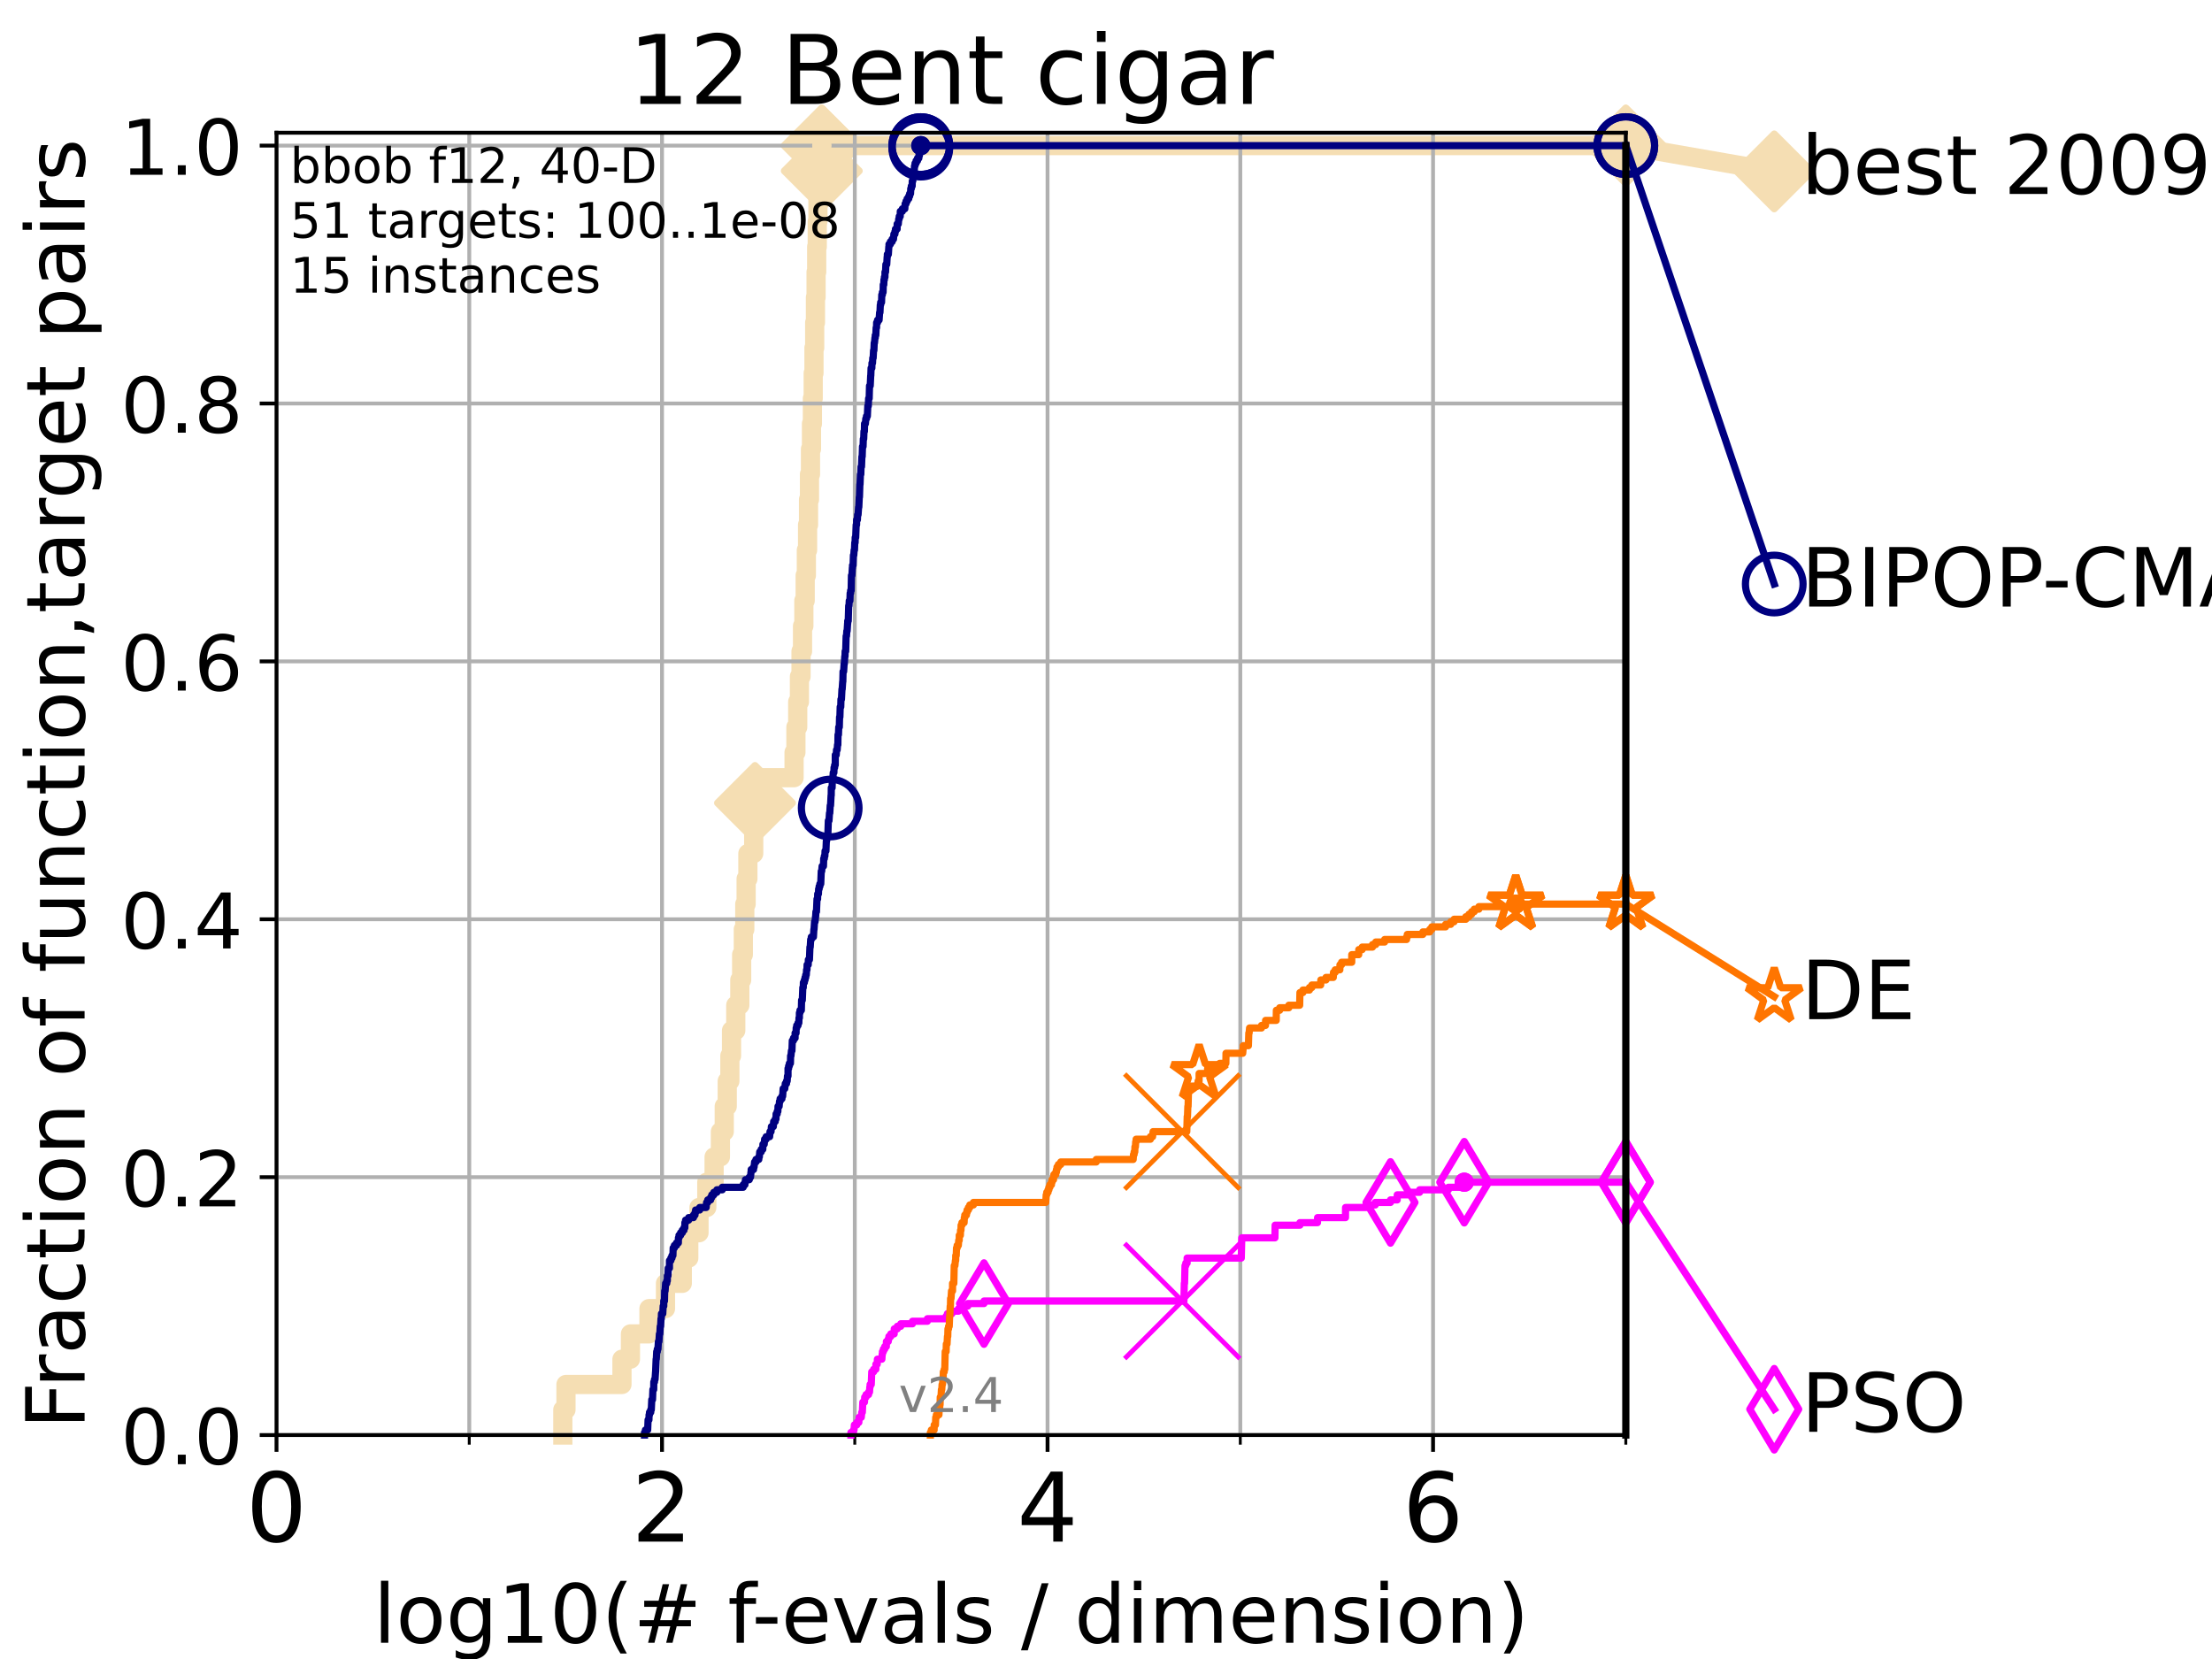 <?xml version="1.0" encoding="utf-8" standalone="no"?>
<!DOCTYPE svg PUBLIC "-//W3C//DTD SVG 1.1//EN"
  "http://www.w3.org/Graphics/SVG/1.1/DTD/svg11.dtd">
<!-- Created with matplotlib (https://matplotlib.org/) -->
<svg height="345.6pt" version="1.1" viewBox="0 0 460.8 345.6" width="460.8pt" xmlns="http://www.w3.org/2000/svg" xmlns:xlink="http://www.w3.org/1999/xlink">
 <defs>
  <style type="text/css">*{stroke-linecap:butt;stroke-linejoin:round;}</style>
 </defs>
 <g id="figure_1">
  <g id="patch_1">
   <path d="M 0 345.6 
L 460.8 345.6 
L 460.8 0 
L 0 0 
z
" style="fill:#ffffff;"/>
  </g>
  <g id="axes_1">
   <g id="patch_2">
    <path d="M 57.6 298.944 
L 338.688 298.944 
L 338.688 27.648 
L 57.6 27.648 
z
" style="fill:#ffffff;"/>
   </g>
   <g id="line2d_1">
    <path d="M 117.246 298.944 
L 117.246 293.677 
L 117.903 293.677 
L 117.903 288.41 
L 129.567 288.41 
L 129.567 283.143 
L 131.332 283.143 
L 131.332 277.877 
L 135.194 277.877 
L 135.194 272.61 
L 138.633 272.61 
L 138.633 267.343 
L 142.134 267.343 
L 142.134 262.076 
L 143.483 262.076 
L 143.483 256.809 
L 145.615 256.809 
L 145.615 251.542 
L 147.239 251.542 
L 147.239 246.275 
L 148.761 246.275 
L 148.761 241.009 
L 150.073 241.009 
L 150.073 235.742 
L 150.873 235.742 
L 150.873 230.475 
L 151.498 230.475 
L 151.498 225.208 
L 152.045 225.208 
L 152.045 219.941 
L 152.387 219.941 
L 152.387 214.674 
L 153.273 214.674 
L 153.273 209.407 
L 154.117 209.407 
L 154.117 204.141 
L 154.499 204.141 
L 154.499 198.874 
L 154.849 198.874 
L 154.849 193.607 
L 155.153 193.607 
L 155.153 188.34 
L 155.433 188.34 
L 155.433 183.073 
L 155.798 183.073 
L 155.798 177.806 
L 157.01 177.806 
L 157.01 172.539 
L 157.279 172.539 
L 157.279 167.272 
L 158.661 167.272 
L 158.661 162.006 
L 165.417 162.006 
L 165.417 156.739 
L 165.804 156.739 
L 165.804 151.472 
L 166.179 151.472 
L 166.179 146.205 
L 166.537 146.205 
L 166.537 140.938 
L 166.868 140.938 
L 166.868 135.671 
L 167.181 135.671 
L 167.181 130.404 
L 167.457 130.404 
L 167.457 125.138 
L 167.734 125.138 
L 167.734 119.871 
L 167.98 119.871 
L 167.98 114.604 
L 168.231 114.604 
L 168.231 109.337 
L 168.431 109.337 
L 168.431 104.07 
L 168.629 104.07 
L 168.629 98.803 
L 168.84 98.803 
L 168.84 93.536 
L 169.046 93.536 
L 169.046 88.27 
L 169.239 88.27 
L 169.239 83.003 
L 169.405 83.003 
L 169.405 77.736 
L 169.564 77.736 
L 169.564 72.469 
L 169.714 72.469 
L 169.714 67.202 
L 169.873 67.202 
L 169.873 61.935 
L 170.003 61.935 
L 170.003 56.668 
L 170.129 56.668 
L 170.129 51.402 
L 170.252 51.402 
L 170.252 46.135 
L 170.387 46.135 
L 170.387 40.868 
L 170.56 40.868 
L 170.56 35.601 
L 171.193 35.601 
L 171.193 30.334 
L 338.688 30.334 
" style="fill:none;stroke:#f5deb3;stroke-linecap:square;stroke-width:4;"/>
   </g>
   <g id="line2d_2">
    <defs>
     <path d="M -0 7.778 
L 7.778 0 
L 0 -7.778 
L -7.778 -0 
z
" id="med7f983736" style="stroke:#f5deb3;stroke-linejoin:miter;stroke-width:1.5;"/>
    </defs>
    <g>
     <use style="fill:#f5deb3;stroke:#f5deb3;stroke-linejoin:miter;stroke-width:1.5;" x="157.279" xlink:href="#med7f983736" y="167.272"/>
     <use style="fill:#f5deb3;stroke:#f5deb3;stroke-linejoin:miter;stroke-width:1.5;" x="171.193" xlink:href="#med7f983736" y="35.601"/>
     <use style="fill:#f5deb3;stroke:#f5deb3;stroke-linejoin:miter;stroke-width:1.5;" x="171.193" xlink:href="#med7f983736" y="30.334"/>
     <use style="fill:#f5deb3;stroke:#f5deb3;stroke-linejoin:miter;stroke-width:1.5;" x="171.193" xlink:href="#med7f983736" y="30.334"/>
     <use style="fill:#f5deb3;stroke:#f5deb3;stroke-linejoin:miter;stroke-width:1.5;" x="338.688" xlink:href="#med7f983736" y="30.334"/>
    </g>
   </g>
   <g id="line2d_3">
    <path style="fill:none;stroke:#f5deb3;stroke-linecap:square;stroke-width:4;"/>
    <g/>
   </g>
   <g id="line2d_4">
    <path d="M 338.688 30.334 
L 369.608 35.706 
" style="fill:none;stroke:#f5deb3;stroke-linecap:square;stroke-width:4;"/>
    <g>
     <use style="fill:#f5deb3;stroke:#f5deb3;stroke-linejoin:miter;stroke-width:1.5;" x="338.688" xlink:href="#med7f983736" y="30.334"/>
     <use style="fill:#f5deb3;stroke:#f5deb3;stroke-linejoin:miter;stroke-width:1.5;" x="369.608" xlink:href="#med7f983736" y="35.706"/>
    </g>
   </g>
   <g id="matplotlib.axis_1">
    <g id="xtick_1">
     <g id="line2d_5">
      <path clip-path="url(#p726c529e82)" d="M 57.6 298.944 
L 57.6 27.648 
" style="fill:none;stroke:#b0b0b0;stroke-linecap:square;stroke-width:0.8;"/>
     </g>
     <g id="line2d_6">
      <defs>
       <path d="M 0 0 
L 0 3.5 
" id="m86eb298c9a" style="stroke:#000000;stroke-width:0.8;"/>
      </defs>
      <g>
       <use style="stroke:#000000;stroke-width:0.8;" x="57.6" xlink:href="#m86eb298c9a" y="298.944"/>
      </g>
     </g>
     <g id="text_1">
      <!-- 0 -->
      <g transform="translate(51.237 321.141)scale(0.2 -0.2)">
       <defs>
        <path d="M 31.781 66.406 
Q 24.172 66.406 20.328 58.906 
Q 16.5 51.422 16.5 36.375 
Q 16.5 21.391 20.328 13.891 
Q 24.172 6.391 31.781 6.391 
Q 39.453 6.391 43.281 13.891 
Q 47.125 21.391 47.125 36.375 
Q 47.125 51.422 43.281 58.906 
Q 39.453 66.406 31.781 66.406 
z
M 31.781 74.219 
Q 44.047 74.219 50.516 64.516 
Q 56.984 54.828 56.984 36.375 
Q 56.984 17.969 50.516 8.266 
Q 44.047 -1.422 31.781 -1.422 
Q 19.531 -1.422 13.062 8.266 
Q 6.594 17.969 6.594 36.375 
Q 6.594 54.828 13.062 64.516 
Q 19.531 74.219 31.781 74.219 
z
" id="DejaVuSans-48"/>
       </defs>
       <use xlink:href="#DejaVuSans-48"/>
      </g>
     </g>
    </g>
    <g id="xtick_2">
     <g id="line2d_7">
      <path clip-path="url(#p726c529e82)" d="M 137.911 298.944 
L 137.911 27.648 
" style="fill:none;stroke:#b0b0b0;stroke-linecap:square;stroke-width:0.8;"/>
     </g>
     <g id="line2d_8">
      <g>
       <use style="stroke:#000000;stroke-width:0.8;" x="137.911" xlink:href="#m86eb298c9a" y="298.944"/>
      </g>
     </g>
     <g id="text_2">
      <!-- 2 -->
      <g transform="translate(131.548 321.141)scale(0.2 -0.2)">
       <defs>
        <path d="M 19.188 8.297 
L 53.609 8.297 
L 53.609 0 
L 7.328 0 
L 7.328 8.297 
Q 12.938 14.109 22.625 23.891 
Q 32.328 33.688 34.812 36.531 
Q 39.547 41.844 41.422 45.531 
Q 43.312 49.219 43.312 52.781 
Q 43.312 58.594 39.234 62.25 
Q 35.156 65.922 28.609 65.922 
Q 23.969 65.922 18.812 64.312 
Q 13.672 62.703 7.812 59.422 
L 7.812 69.391 
Q 13.766 71.781 18.938 73 
Q 24.125 74.219 28.422 74.219 
Q 39.75 74.219 46.484 68.547 
Q 53.219 62.891 53.219 53.422 
Q 53.219 48.922 51.531 44.891 
Q 49.859 40.875 45.406 35.406 
Q 44.188 33.984 37.641 27.219 
Q 31.109 20.453 19.188 8.297 
z
" id="DejaVuSans-50"/>
       </defs>
       <use xlink:href="#DejaVuSans-50"/>
      </g>
     </g>
    </g>
    <g id="xtick_3">
     <g id="line2d_9">
      <path clip-path="url(#p726c529e82)" d="M 218.222 298.944 
L 218.222 27.648 
" style="fill:none;stroke:#b0b0b0;stroke-linecap:square;stroke-width:0.8;"/>
     </g>
     <g id="line2d_10">
      <g>
       <use style="stroke:#000000;stroke-width:0.8;" x="218.222" xlink:href="#m86eb298c9a" y="298.944"/>
      </g>
     </g>
     <g id="text_3">
      <!-- 4 -->
      <g transform="translate(211.859 321.141)scale(0.2 -0.2)">
       <defs>
        <path d="M 37.797 64.312 
L 12.891 25.391 
L 37.797 25.391 
z
M 35.203 72.906 
L 47.609 72.906 
L 47.609 25.391 
L 58.016 25.391 
L 58.016 17.188 
L 47.609 17.188 
L 47.609 0 
L 37.797 0 
L 37.797 17.188 
L 4.891 17.188 
L 4.891 26.703 
z
" id="DejaVuSans-52"/>
       </defs>
       <use xlink:href="#DejaVuSans-52"/>
      </g>
     </g>
    </g>
    <g id="xtick_4">
     <g id="line2d_11">
      <path clip-path="url(#p726c529e82)" d="M 298.533 298.944 
L 298.533 27.648 
" style="fill:none;stroke:#b0b0b0;stroke-linecap:square;stroke-width:0.8;"/>
     </g>
     <g id="line2d_12">
      <g>
       <use style="stroke:#000000;stroke-width:0.8;" x="298.533" xlink:href="#m86eb298c9a" y="298.944"/>
      </g>
     </g>
     <g id="text_4">
      <!-- 6 -->
      <g transform="translate(292.17 321.141)scale(0.2 -0.2)">
       <defs>
        <path d="M 33.016 40.375 
Q 26.375 40.375 22.484 35.828 
Q 18.609 31.297 18.609 23.391 
Q 18.609 15.531 22.484 10.953 
Q 26.375 6.391 33.016 6.391 
Q 39.656 6.391 43.531 10.953 
Q 47.406 15.531 47.406 23.391 
Q 47.406 31.297 43.531 35.828 
Q 39.656 40.375 33.016 40.375 
z
M 52.594 71.297 
L 52.594 62.312 
Q 48.875 64.062 45.094 64.984 
Q 41.312 65.922 37.594 65.922 
Q 27.828 65.922 22.672 59.328 
Q 17.531 52.734 16.797 39.406 
Q 19.672 43.656 24.016 45.922 
Q 28.375 48.188 33.594 48.188 
Q 44.578 48.188 50.953 41.516 
Q 57.328 34.859 57.328 23.391 
Q 57.328 12.156 50.688 5.359 
Q 44.047 -1.422 33.016 -1.422 
Q 20.359 -1.422 13.672 8.266 
Q 6.984 17.969 6.984 36.375 
Q 6.984 53.656 15.188 63.938 
Q 23.391 74.219 37.203 74.219 
Q 40.922 74.219 44.703 73.484 
Q 48.484 72.75 52.594 71.297 
z
" id="DejaVuSans-54"/>
       </defs>
       <use xlink:href="#DejaVuSans-54"/>
      </g>
     </g>
    </g>
    <g id="xtick_5">
     <g id="line2d_13">
      <path clip-path="url(#p726c529e82)" d="M 97.755 298.944 
L 97.755 27.648 
" style="fill:none;stroke:#b0b0b0;stroke-linecap:square;stroke-width:0.8;"/>
     </g>
     <g id="line2d_14">
      <defs>
       <path d="M 0 0 
L 0 2 
" id="ma06be6200f" style="stroke:#000000;stroke-width:0.6;"/>
      </defs>
      <g>
       <use style="stroke:#000000;stroke-width:0.6;" x="97.755" xlink:href="#ma06be6200f" y="298.944"/>
      </g>
     </g>
    </g>
    <g id="xtick_6">
     <g id="line2d_15">
      <path clip-path="url(#p726c529e82)" d="M 178.066 298.944 
L 178.066 27.648 
" style="fill:none;stroke:#b0b0b0;stroke-linecap:square;stroke-width:0.8;"/>
     </g>
     <g id="line2d_16">
      <g>
       <use style="stroke:#000000;stroke-width:0.6;" x="178.066" xlink:href="#ma06be6200f" y="298.944"/>
      </g>
     </g>
    </g>
    <g id="xtick_7">
     <g id="line2d_17">
      <path clip-path="url(#p726c529e82)" d="M 258.377 298.944 
L 258.377 27.648 
" style="fill:none;stroke:#b0b0b0;stroke-linecap:square;stroke-width:0.8;"/>
     </g>
     <g id="line2d_18">
      <g>
       <use style="stroke:#000000;stroke-width:0.6;" x="258.377" xlink:href="#ma06be6200f" y="298.944"/>
      </g>
     </g>
    </g>
    <g id="xtick_8">
     <g id="line2d_19">
      <path clip-path="url(#p726c529e82)" d="M 338.688 298.944 
L 338.688 27.648 
" style="fill:none;stroke:#b0b0b0;stroke-linecap:square;stroke-width:0.8;"/>
     </g>
     <g id="line2d_20">
      <g>
       <use style="stroke:#000000;stroke-width:0.6;" x="338.688" xlink:href="#ma06be6200f" y="298.944"/>
      </g>
     </g>
    </g>
    <g id="text_5">
     <!-- log10(# f-evals / dimension) -->
     <g transform="translate(77.764 342.218)scale(0.17 -0.17)">
      <defs>
       <path d="M 9.422 75.984 
L 18.406 75.984 
L 18.406 0 
L 9.422 0 
z
" id="DejaVuSans-108"/>
       <path d="M 30.609 48.391 
Q 23.391 48.391 19.188 42.75 
Q 14.984 37.109 14.984 27.297 
Q 14.984 17.484 19.156 11.844 
Q 23.344 6.203 30.609 6.203 
Q 37.797 6.203 41.984 11.859 
Q 46.188 17.531 46.188 27.297 
Q 46.188 37.016 41.984 42.703 
Q 37.797 48.391 30.609 48.391 
z
M 30.609 56 
Q 42.328 56 49.016 48.375 
Q 55.719 40.766 55.719 27.297 
Q 55.719 13.875 49.016 6.219 
Q 42.328 -1.422 30.609 -1.422 
Q 18.844 -1.422 12.172 6.219 
Q 5.516 13.875 5.516 27.297 
Q 5.516 40.766 12.172 48.375 
Q 18.844 56 30.609 56 
z
" id="DejaVuSans-111"/>
       <path d="M 45.406 27.984 
Q 45.406 37.75 41.375 43.109 
Q 37.359 48.484 30.078 48.484 
Q 22.859 48.484 18.828 43.109 
Q 14.797 37.75 14.797 27.984 
Q 14.797 18.266 18.828 12.891 
Q 22.859 7.516 30.078 7.516 
Q 37.359 7.516 41.375 12.891 
Q 45.406 18.266 45.406 27.984 
z
M 54.391 6.781 
Q 54.391 -7.172 48.188 -13.984 
Q 42 -20.797 29.203 -20.797 
Q 24.469 -20.797 20.266 -20.094 
Q 16.062 -19.391 12.109 -17.922 
L 12.109 -9.188 
Q 16.062 -11.328 19.922 -12.344 
Q 23.781 -13.375 27.781 -13.375 
Q 36.625 -13.375 41.016 -8.766 
Q 45.406 -4.156 45.406 5.172 
L 45.406 9.625 
Q 42.625 4.781 38.281 2.391 
Q 33.938 0 27.875 0 
Q 17.828 0 11.672 7.656 
Q 5.516 15.328 5.516 27.984 
Q 5.516 40.672 11.672 48.328 
Q 17.828 56 27.875 56 
Q 33.938 56 38.281 53.609 
Q 42.625 51.219 45.406 46.391 
L 45.406 54.688 
L 54.391 54.688 
z
" id="DejaVuSans-103"/>
       <path d="M 12.406 8.297 
L 28.516 8.297 
L 28.516 63.922 
L 10.984 60.406 
L 10.984 69.391 
L 28.422 72.906 
L 38.281 72.906 
L 38.281 8.297 
L 54.391 8.297 
L 54.391 0 
L 12.406 0 
z
" id="DejaVuSans-49"/>
       <path d="M 31 75.875 
Q 24.469 64.656 21.281 53.656 
Q 18.109 42.672 18.109 31.391 
Q 18.109 20.125 21.312 9.062 
Q 24.516 -2 31 -13.188 
L 23.188 -13.188 
Q 15.875 -1.703 12.234 9.375 
Q 8.594 20.453 8.594 31.391 
Q 8.594 42.281 12.203 53.312 
Q 15.828 64.359 23.188 75.875 
z
" id="DejaVuSans-40"/>
       <path d="M 51.125 44 
L 36.922 44 
L 32.812 27.688 
L 47.125 27.688 
z
M 43.797 71.781 
L 38.719 51.516 
L 52.984 51.516 
L 58.109 71.781 
L 65.922 71.781 
L 60.891 51.516 
L 76.125 51.516 
L 76.125 44 
L 58.984 44 
L 54.984 27.688 
L 70.516 27.688 
L 70.516 20.219 
L 53.078 20.219 
L 48 0 
L 40.188 0 
L 45.219 20.219 
L 30.906 20.219 
L 25.875 0 
L 18.016 0 
L 23.094 20.219 
L 7.719 20.219 
L 7.719 27.688 
L 24.906 27.688 
L 29 44 
L 13.281 44 
L 13.281 51.516 
L 30.906 51.516 
L 35.891 71.781 
z
" id="DejaVuSans-35"/>
       <path id="DejaVuSans-32"/>
       <path d="M 37.109 75.984 
L 37.109 68.5 
L 28.516 68.5 
Q 23.688 68.5 21.797 66.547 
Q 19.922 64.594 19.922 59.516 
L 19.922 54.688 
L 34.719 54.688 
L 34.719 47.703 
L 19.922 47.703 
L 19.922 0 
L 10.891 0 
L 10.891 47.703 
L 2.297 47.703 
L 2.297 54.688 
L 10.891 54.688 
L 10.891 58.5 
Q 10.891 67.625 15.141 71.797 
Q 19.391 75.984 28.609 75.984 
z
" id="DejaVuSans-102"/>
       <path d="M 4.891 31.391 
L 31.203 31.391 
L 31.203 23.391 
L 4.891 23.391 
z
" id="DejaVuSans-45"/>
       <path d="M 56.203 29.594 
L 56.203 25.203 
L 14.891 25.203 
Q 15.484 15.922 20.484 11.062 
Q 25.484 6.203 34.422 6.203 
Q 39.594 6.203 44.453 7.469 
Q 49.312 8.734 54.109 11.281 
L 54.109 2.781 
Q 49.266 0.734 44.188 -0.344 
Q 39.109 -1.422 33.891 -1.422 
Q 20.797 -1.422 13.156 6.188 
Q 5.516 13.812 5.516 26.812 
Q 5.516 40.234 12.766 48.109 
Q 20.016 56 32.328 56 
Q 43.359 56 49.781 48.891 
Q 56.203 41.797 56.203 29.594 
z
M 47.219 32.234 
Q 47.125 39.594 43.094 43.984 
Q 39.062 48.391 32.422 48.391 
Q 24.906 48.391 20.391 44.141 
Q 15.875 39.891 15.188 32.172 
z
" id="DejaVuSans-101"/>
       <path d="M 2.984 54.688 
L 12.5 54.688 
L 29.594 8.797 
L 46.688 54.688 
L 56.203 54.688 
L 35.688 0 
L 23.484 0 
z
" id="DejaVuSans-118"/>
       <path d="M 34.281 27.484 
Q 23.391 27.484 19.188 25 
Q 14.984 22.516 14.984 16.5 
Q 14.984 11.719 18.141 8.906 
Q 21.297 6.109 26.703 6.109 
Q 34.188 6.109 38.703 11.406 
Q 43.219 16.703 43.219 25.484 
L 43.219 27.484 
z
M 52.203 31.203 
L 52.203 0 
L 43.219 0 
L 43.219 8.297 
Q 40.141 3.328 35.547 0.953 
Q 30.953 -1.422 24.312 -1.422 
Q 15.922 -1.422 10.953 3.297 
Q 6 8.016 6 15.922 
Q 6 25.141 12.172 29.828 
Q 18.359 34.516 30.609 34.516 
L 43.219 34.516 
L 43.219 35.406 
Q 43.219 41.609 39.141 45 
Q 35.062 48.391 27.688 48.391 
Q 23 48.391 18.547 47.266 
Q 14.109 46.141 10.016 43.891 
L 10.016 52.203 
Q 14.938 54.109 19.578 55.047 
Q 24.219 56 28.609 56 
Q 40.484 56 46.344 49.844 
Q 52.203 43.703 52.203 31.203 
z
" id="DejaVuSans-97"/>
       <path d="M 44.281 53.078 
L 44.281 44.578 
Q 40.484 46.531 36.375 47.5 
Q 32.281 48.484 27.875 48.484 
Q 21.188 48.484 17.844 46.438 
Q 14.5 44.391 14.5 40.281 
Q 14.5 37.156 16.891 35.375 
Q 19.281 33.594 26.516 31.984 
L 29.594 31.297 
Q 39.156 29.25 43.188 25.516 
Q 47.219 21.781 47.219 15.094 
Q 47.219 7.469 41.188 3.016 
Q 35.156 -1.422 24.609 -1.422 
Q 20.219 -1.422 15.453 -0.562 
Q 10.688 0.297 5.422 2 
L 5.422 11.281 
Q 10.406 8.688 15.234 7.391 
Q 20.062 6.109 24.812 6.109 
Q 31.156 6.109 34.562 8.281 
Q 37.984 10.453 37.984 14.406 
Q 37.984 18.062 35.516 20.016 
Q 33.062 21.969 24.703 23.781 
L 21.578 24.516 
Q 13.234 26.266 9.516 29.906 
Q 5.812 33.547 5.812 39.891 
Q 5.812 47.609 11.281 51.797 
Q 16.75 56 26.812 56 
Q 31.781 56 36.172 55.266 
Q 40.578 54.547 44.281 53.078 
z
" id="DejaVuSans-115"/>
       <path d="M 25.391 72.906 
L 33.688 72.906 
L 8.297 -9.281 
L 0 -9.281 
z
" id="DejaVuSans-47"/>
       <path d="M 45.406 46.391 
L 45.406 75.984 
L 54.391 75.984 
L 54.391 0 
L 45.406 0 
L 45.406 8.203 
Q 42.578 3.328 38.25 0.953 
Q 33.938 -1.422 27.875 -1.422 
Q 17.969 -1.422 11.734 6.484 
Q 5.516 14.406 5.516 27.297 
Q 5.516 40.188 11.734 48.094 
Q 17.969 56 27.875 56 
Q 33.938 56 38.25 53.625 
Q 42.578 51.266 45.406 46.391 
z
M 14.797 27.297 
Q 14.797 17.391 18.875 11.75 
Q 22.953 6.109 30.078 6.109 
Q 37.203 6.109 41.297 11.75 
Q 45.406 17.391 45.406 27.297 
Q 45.406 37.203 41.297 42.844 
Q 37.203 48.484 30.078 48.484 
Q 22.953 48.484 18.875 42.844 
Q 14.797 37.203 14.797 27.297 
z
" id="DejaVuSans-100"/>
       <path d="M 9.422 54.688 
L 18.406 54.688 
L 18.406 0 
L 9.422 0 
z
M 9.422 75.984 
L 18.406 75.984 
L 18.406 64.594 
L 9.422 64.594 
z
" id="DejaVuSans-105"/>
       <path d="M 52 44.188 
Q 55.375 50.25 60.062 53.125 
Q 64.75 56 71.094 56 
Q 79.641 56 84.281 50.016 
Q 88.922 44.047 88.922 33.016 
L 88.922 0 
L 79.891 0 
L 79.891 32.719 
Q 79.891 40.578 77.094 44.375 
Q 74.312 48.188 68.609 48.188 
Q 61.625 48.188 57.562 43.547 
Q 53.516 38.922 53.516 30.906 
L 53.516 0 
L 44.484 0 
L 44.484 32.719 
Q 44.484 40.625 41.703 44.406 
Q 38.922 48.188 33.109 48.188 
Q 26.219 48.188 22.156 43.531 
Q 18.109 38.875 18.109 30.906 
L 18.109 0 
L 9.078 0 
L 9.078 54.688 
L 18.109 54.688 
L 18.109 46.188 
Q 21.188 51.219 25.484 53.609 
Q 29.781 56 35.688 56 
Q 41.656 56 45.828 52.969 
Q 50 49.953 52 44.188 
z
" id="DejaVuSans-109"/>
       <path d="M 54.891 33.016 
L 54.891 0 
L 45.906 0 
L 45.906 32.719 
Q 45.906 40.484 42.875 44.328 
Q 39.844 48.188 33.797 48.188 
Q 26.516 48.188 22.312 43.547 
Q 18.109 38.922 18.109 30.906 
L 18.109 0 
L 9.078 0 
L 9.078 54.688 
L 18.109 54.688 
L 18.109 46.188 
Q 21.344 51.125 25.703 53.562 
Q 30.078 56 35.797 56 
Q 45.219 56 50.047 50.172 
Q 54.891 44.344 54.891 33.016 
z
" id="DejaVuSans-110"/>
       <path d="M 8.016 75.875 
L 15.828 75.875 
Q 23.141 64.359 26.781 53.312 
Q 30.422 42.281 30.422 31.391 
Q 30.422 20.453 26.781 9.375 
Q 23.141 -1.703 15.828 -13.188 
L 8.016 -13.188 
Q 14.5 -2 17.703 9.062 
Q 20.906 20.125 20.906 31.391 
Q 20.906 42.672 17.703 53.656 
Q 14.5 64.656 8.016 75.875 
z
" id="DejaVuSans-41"/>
      </defs>
      <use xlink:href="#DejaVuSans-108"/>
      <use x="27.783" xlink:href="#DejaVuSans-111"/>
      <use x="88.965" xlink:href="#DejaVuSans-103"/>
      <use x="152.441" xlink:href="#DejaVuSans-49"/>
      <use x="216.064" xlink:href="#DejaVuSans-48"/>
      <use x="279.688" xlink:href="#DejaVuSans-40"/>
      <use x="318.701" xlink:href="#DejaVuSans-35"/>
      <use x="402.49" xlink:href="#DejaVuSans-32"/>
      <use x="434.277" xlink:href="#DejaVuSans-102"/>
      <use x="463.982" xlink:href="#DejaVuSans-45"/>
      <use x="500.066" xlink:href="#DejaVuSans-101"/>
      <use x="561.59" xlink:href="#DejaVuSans-118"/>
      <use x="620.77" xlink:href="#DejaVuSans-97"/>
      <use x="682.049" xlink:href="#DejaVuSans-108"/>
      <use x="709.832" xlink:href="#DejaVuSans-115"/>
      <use x="761.932" xlink:href="#DejaVuSans-32"/>
      <use x="793.719" xlink:href="#DejaVuSans-47"/>
      <use x="827.41" xlink:href="#DejaVuSans-32"/>
      <use x="859.197" xlink:href="#DejaVuSans-100"/>
      <use x="922.674" xlink:href="#DejaVuSans-105"/>
      <use x="950.457" xlink:href="#DejaVuSans-109"/>
      <use x="1047.869" xlink:href="#DejaVuSans-101"/>
      <use x="1109.393" xlink:href="#DejaVuSans-110"/>
      <use x="1172.771" xlink:href="#DejaVuSans-115"/>
      <use x="1224.871" xlink:href="#DejaVuSans-105"/>
      <use x="1252.654" xlink:href="#DejaVuSans-111"/>
      <use x="1313.836" xlink:href="#DejaVuSans-110"/>
      <use x="1377.215" xlink:href="#DejaVuSans-41"/>
     </g>
    </g>
   </g>
   <g id="matplotlib.axis_2">
    <g id="ytick_1">
     <g id="line2d_21">
      <path clip-path="url(#p726c529e82)" d="M 57.6 298.944 
L 338.688 298.944 
" style="fill:none;stroke:#b0b0b0;stroke-linecap:square;stroke-width:0.8;"/>
     </g>
     <g id="line2d_22">
      <defs>
       <path d="M 0 0 
L -3.5 0 
" id="m9b6abb9773" style="stroke:#000000;stroke-width:0.8;"/>
      </defs>
      <g>
       <use style="stroke:#000000;stroke-width:0.8;" x="57.6" xlink:href="#m9b6abb9773" y="298.944"/>
      </g>
     </g>
     <g id="text_6">
      <!-- 0.0 -->
      <g transform="translate(25.155 305.023)scale(0.16 -0.16)">
       <defs>
        <path d="M 10.688 12.406 
L 21 12.406 
L 21 0 
L 10.688 0 
z
" id="DejaVuSans-46"/>
       </defs>
       <use xlink:href="#DejaVuSans-48"/>
       <use x="63.623" xlink:href="#DejaVuSans-46"/>
       <use x="95.41" xlink:href="#DejaVuSans-48"/>
      </g>
     </g>
    </g>
    <g id="ytick_2">
     <g id="line2d_23">
      <path clip-path="url(#p726c529e82)" d="M 57.6 245.222 
L 338.688 245.222 
" style="fill:none;stroke:#b0b0b0;stroke-linecap:square;stroke-width:0.8;"/>
     </g>
     <g id="line2d_24">
      <g>
       <use style="stroke:#000000;stroke-width:0.8;" x="57.6" xlink:href="#m9b6abb9773" y="245.222"/>
      </g>
     </g>
     <g id="text_7">
      <!-- 0.2 -->
      <g transform="translate(25.155 251.301)scale(0.16 -0.16)">
       <use xlink:href="#DejaVuSans-48"/>
       <use x="63.623" xlink:href="#DejaVuSans-46"/>
       <use x="95.41" xlink:href="#DejaVuSans-50"/>
      </g>
     </g>
    </g>
    <g id="ytick_3">
     <g id="line2d_25">
      <path clip-path="url(#p726c529e82)" d="M 57.6 191.5 
L 338.688 191.5 
" style="fill:none;stroke:#b0b0b0;stroke-linecap:square;stroke-width:0.8;"/>
     </g>
     <g id="line2d_26">
      <g>
       <use style="stroke:#000000;stroke-width:0.8;" x="57.6" xlink:href="#m9b6abb9773" y="191.5"/>
      </g>
     </g>
     <g id="text_8">
      <!-- 0.4 -->
      <g transform="translate(25.155 197.579)scale(0.16 -0.16)">
       <use xlink:href="#DejaVuSans-48"/>
       <use x="63.623" xlink:href="#DejaVuSans-46"/>
       <use x="95.41" xlink:href="#DejaVuSans-52"/>
      </g>
     </g>
    </g>
    <g id="ytick_4">
     <g id="line2d_27">
      <path clip-path="url(#p726c529e82)" d="M 57.6 137.778 
L 338.688 137.778 
" style="fill:none;stroke:#b0b0b0;stroke-linecap:square;stroke-width:0.8;"/>
     </g>
     <g id="line2d_28">
      <g>
       <use style="stroke:#000000;stroke-width:0.8;" x="57.6" xlink:href="#m9b6abb9773" y="137.778"/>
      </g>
     </g>
     <g id="text_9">
      <!-- 0.6 -->
      <g transform="translate(25.155 143.857)scale(0.16 -0.16)">
       <use xlink:href="#DejaVuSans-48"/>
       <use x="63.623" xlink:href="#DejaVuSans-46"/>
       <use x="95.41" xlink:href="#DejaVuSans-54"/>
      </g>
     </g>
    </g>
    <g id="ytick_5">
     <g id="line2d_29">
      <path clip-path="url(#p726c529e82)" d="M 57.6 84.056 
L 338.688 84.056 
" style="fill:none;stroke:#b0b0b0;stroke-linecap:square;stroke-width:0.8;"/>
     </g>
     <g id="line2d_30">
      <g>
       <use style="stroke:#000000;stroke-width:0.8;" x="57.6" xlink:href="#m9b6abb9773" y="84.056"/>
      </g>
     </g>
     <g id="text_10">
      <!-- 0.8 -->
      <g transform="translate(25.155 90.135)scale(0.16 -0.16)">
       <defs>
        <path d="M 31.781 34.625 
Q 24.75 34.625 20.719 30.859 
Q 16.703 27.094 16.703 20.516 
Q 16.703 13.922 20.719 10.156 
Q 24.75 6.391 31.781 6.391 
Q 38.812 6.391 42.859 10.172 
Q 46.922 13.969 46.922 20.516 
Q 46.922 27.094 42.891 30.859 
Q 38.875 34.625 31.781 34.625 
z
M 21.922 38.812 
Q 15.578 40.375 12.031 44.719 
Q 8.5 49.078 8.5 55.328 
Q 8.5 64.062 14.719 69.141 
Q 20.953 74.219 31.781 74.219 
Q 42.672 74.219 48.875 69.141 
Q 55.078 64.062 55.078 55.328 
Q 55.078 49.078 51.531 44.719 
Q 48 40.375 41.703 38.812 
Q 48.828 37.156 52.797 32.312 
Q 56.781 27.484 56.781 20.516 
Q 56.781 9.906 50.312 4.234 
Q 43.844 -1.422 31.781 -1.422 
Q 19.734 -1.422 13.25 4.234 
Q 6.781 9.906 6.781 20.516 
Q 6.781 27.484 10.781 32.312 
Q 14.797 37.156 21.922 38.812 
z
M 18.312 54.391 
Q 18.312 48.734 21.844 45.562 
Q 25.391 42.391 31.781 42.391 
Q 38.141 42.391 41.719 45.562 
Q 45.312 48.734 45.312 54.391 
Q 45.312 60.062 41.719 63.234 
Q 38.141 66.406 31.781 66.406 
Q 25.391 66.406 21.844 63.234 
Q 18.312 60.062 18.312 54.391 
z
" id="DejaVuSans-56"/>
       </defs>
       <use xlink:href="#DejaVuSans-48"/>
       <use x="63.623" xlink:href="#DejaVuSans-46"/>
       <use x="95.41" xlink:href="#DejaVuSans-56"/>
      </g>
     </g>
    </g>
    <g id="ytick_6">
     <g id="line2d_31">
      <path clip-path="url(#p726c529e82)" d="M 57.6 30.334 
L 338.688 30.334 
" style="fill:none;stroke:#b0b0b0;stroke-linecap:square;stroke-width:0.8;"/>
     </g>
     <g id="line2d_32">
      <g>
       <use style="stroke:#000000;stroke-width:0.8;" x="57.6" xlink:href="#m9b6abb9773" y="30.334"/>
      </g>
     </g>
     <g id="text_11">
      <!-- 1.0 -->
      <g transform="translate(25.155 36.413)scale(0.16 -0.16)">
       <use xlink:href="#DejaVuSans-49"/>
       <use x="63.623" xlink:href="#DejaVuSans-46"/>
       <use x="95.41" xlink:href="#DejaVuSans-48"/>
      </g>
     </g>
    </g>
    <g id="text_12">
     <!-- Fraction of function,target pairs -->
     <g transform="translate(17.62 297.681)rotate(-90)scale(0.17 -0.17)">
      <defs>
       <path d="M 9.812 72.906 
L 51.703 72.906 
L 51.703 64.594 
L 19.672 64.594 
L 19.672 43.109 
L 48.578 43.109 
L 48.578 34.812 
L 19.672 34.812 
L 19.672 0 
L 9.812 0 
z
" id="DejaVuSans-70"/>
       <path d="M 41.109 46.297 
Q 39.594 47.172 37.812 47.578 
Q 36.031 48 33.891 48 
Q 26.266 48 22.188 43.047 
Q 18.109 38.094 18.109 28.812 
L 18.109 0 
L 9.078 0 
L 9.078 54.688 
L 18.109 54.688 
L 18.109 46.188 
Q 20.953 51.172 25.484 53.578 
Q 30.031 56 36.531 56 
Q 37.453 56 38.578 55.875 
Q 39.703 55.766 41.062 55.516 
z
" id="DejaVuSans-114"/>
       <path d="M 48.781 52.594 
L 48.781 44.188 
Q 44.969 46.297 41.141 47.344 
Q 37.312 48.391 33.406 48.391 
Q 24.656 48.391 19.812 42.844 
Q 14.984 37.312 14.984 27.297 
Q 14.984 17.281 19.812 11.734 
Q 24.656 6.203 33.406 6.203 
Q 37.312 6.203 41.141 7.25 
Q 44.969 8.297 48.781 10.406 
L 48.781 2.094 
Q 45.016 0.344 40.984 -0.531 
Q 36.969 -1.422 32.422 -1.422 
Q 20.062 -1.422 12.781 6.344 
Q 5.516 14.109 5.516 27.297 
Q 5.516 40.672 12.859 48.328 
Q 20.219 56 33.016 56 
Q 37.156 56 41.109 55.141 
Q 45.062 54.297 48.781 52.594 
z
" id="DejaVuSans-99"/>
       <path d="M 18.312 70.219 
L 18.312 54.688 
L 36.812 54.688 
L 36.812 47.703 
L 18.312 47.703 
L 18.312 18.016 
Q 18.312 11.328 20.141 9.422 
Q 21.969 7.516 27.594 7.516 
L 36.812 7.516 
L 36.812 0 
L 27.594 0 
Q 17.188 0 13.234 3.875 
Q 9.281 7.766 9.281 18.016 
L 9.281 47.703 
L 2.688 47.703 
L 2.688 54.688 
L 9.281 54.688 
L 9.281 70.219 
z
" id="DejaVuSans-116"/>
       <path d="M 8.5 21.578 
L 8.5 54.688 
L 17.484 54.688 
L 17.484 21.922 
Q 17.484 14.156 20.5 10.266 
Q 23.531 6.391 29.594 6.391 
Q 36.859 6.391 41.078 11.031 
Q 45.312 15.672 45.312 23.688 
L 45.312 54.688 
L 54.297 54.688 
L 54.297 0 
L 45.312 0 
L 45.312 8.406 
Q 42.047 3.422 37.719 1 
Q 33.406 -1.422 27.688 -1.422 
Q 18.266 -1.422 13.375 4.438 
Q 8.5 10.297 8.5 21.578 
z
M 31.109 56 
z
" id="DejaVuSans-117"/>
       <path d="M 11.719 12.406 
L 22.016 12.406 
L 22.016 4 
L 14.016 -11.625 
L 7.719 -11.625 
L 11.719 4 
z
" id="DejaVuSans-44"/>
       <path d="M 18.109 8.203 
L 18.109 -20.797 
L 9.078 -20.797 
L 9.078 54.688 
L 18.109 54.688 
L 18.109 46.391 
Q 20.953 51.266 25.266 53.625 
Q 29.594 56 35.594 56 
Q 45.562 56 51.781 48.094 
Q 58.016 40.188 58.016 27.297 
Q 58.016 14.406 51.781 6.484 
Q 45.562 -1.422 35.594 -1.422 
Q 29.594 -1.422 25.266 0.953 
Q 20.953 3.328 18.109 8.203 
z
M 48.688 27.297 
Q 48.688 37.203 44.609 42.844 
Q 40.531 48.484 33.406 48.484 
Q 26.266 48.484 22.188 42.844 
Q 18.109 37.203 18.109 27.297 
Q 18.109 17.391 22.188 11.75 
Q 26.266 6.109 33.406 6.109 
Q 40.531 6.109 44.609 11.75 
Q 48.688 17.391 48.688 27.297 
z
" id="DejaVuSans-112"/>
      </defs>
      <use xlink:href="#DejaVuSans-70"/>
      <use x="50.27" xlink:href="#DejaVuSans-114"/>
      <use x="91.383" xlink:href="#DejaVuSans-97"/>
      <use x="152.662" xlink:href="#DejaVuSans-99"/>
      <use x="207.643" xlink:href="#DejaVuSans-116"/>
      <use x="246.852" xlink:href="#DejaVuSans-105"/>
      <use x="274.635" xlink:href="#DejaVuSans-111"/>
      <use x="335.816" xlink:href="#DejaVuSans-110"/>
      <use x="399.195" xlink:href="#DejaVuSans-32"/>
      <use x="430.982" xlink:href="#DejaVuSans-111"/>
      <use x="492.164" xlink:href="#DejaVuSans-102"/>
      <use x="527.369" xlink:href="#DejaVuSans-32"/>
      <use x="559.156" xlink:href="#DejaVuSans-102"/>
      <use x="594.361" xlink:href="#DejaVuSans-117"/>
      <use x="657.74" xlink:href="#DejaVuSans-110"/>
      <use x="721.119" xlink:href="#DejaVuSans-99"/>
      <use x="776.1" xlink:href="#DejaVuSans-116"/>
      <use x="815.309" xlink:href="#DejaVuSans-105"/>
      <use x="843.092" xlink:href="#DejaVuSans-111"/>
      <use x="904.273" xlink:href="#DejaVuSans-110"/>
      <use x="967.652" xlink:href="#DejaVuSans-44"/>
      <use x="999.439" xlink:href="#DejaVuSans-116"/>
      <use x="1038.648" xlink:href="#DejaVuSans-97"/>
      <use x="1099.928" xlink:href="#DejaVuSans-114"/>
      <use x="1139.291" xlink:href="#DejaVuSans-103"/>
      <use x="1202.768" xlink:href="#DejaVuSans-101"/>
      <use x="1264.291" xlink:href="#DejaVuSans-116"/>
      <use x="1303.5" xlink:href="#DejaVuSans-32"/>
      <use x="1335.287" xlink:href="#DejaVuSans-112"/>
      <use x="1398.764" xlink:href="#DejaVuSans-97"/>
      <use x="1460.043" xlink:href="#DejaVuSans-105"/>
      <use x="1487.826" xlink:href="#DejaVuSans-114"/>
      <use x="1528.939" xlink:href="#DejaVuSans-115"/>
     </g>
    </g>
   </g>
   <g id="line2d_33">
    <defs>
     <path d="M 0 1.5 
C 0.398 1.5 0.779 1.342 1.061 1.061 
C 1.342 0.779 1.5 0.398 1.5 0 
C 1.5 -0.398 1.342 -0.779 1.061 -1.061 
C 0.779 -1.342 0.398 -1.5 0 -1.5 
C -0.398 -1.5 -0.779 -1.342 -1.061 -1.061 
C -1.342 -0.779 -1.5 -0.398 -1.5 0 
C -1.5 0.398 -1.342 0.779 -1.061 1.061 
C -0.779 1.342 -0.398 1.5 0 1.5 
z
" id="mf12b3bf971" style="stroke:#f5deb3;"/>
    </defs>
    <g>
     <use style="fill:#f5deb3;stroke:#f5deb3;" x="171.193" xlink:href="#mf12b3bf971" y="30.334"/>
     <use style="fill:#f5deb3;stroke:#f5deb3;" x="171.193" xlink:href="#mf12b3bf971" y="30.334"/>
    </g>
   </g>
   <g id="line2d_34">
    <defs>
     <path d="M 0 1.5 
C 0.398 1.5 0.779 1.342 1.061 1.061 
C 1.342 0.779 1.5 0.398 1.5 0 
C 1.5 -0.398 1.342 -0.779 1.061 -1.061 
C 0.779 -1.342 0.398 -1.5 0 -1.5 
C -0.398 -1.5 -0.779 -1.342 -1.061 -1.061 
C -1.342 -0.779 -1.5 -0.398 -1.5 0 
C -1.5 0.398 -1.342 0.779 -1.061 1.061 
C -0.779 1.342 -0.398 1.5 0 1.5 
z
" id="m0ba1748733" style="stroke:#000080;"/>
    </defs>
    <g>
     <use style="fill:#000080;stroke:#000080;" x="191.818" xlink:href="#m0ba1748733" y="30.334"/>
     <use style="fill:#000080;stroke:#000080;" x="191.818" xlink:href="#m0ba1748733" y="30.334"/>
    </g>
   </g>
   <g id="line2d_35">
    <path d="M 134.258 298.944 
L 134.258 298.417 
L 134.455 298.417 
L 134.455 297.891 
L 134.922 297.891 
L 135.005 295.784 
L 135.184 295.784 
L 135.215 294.731 
L 135.301 294.731 
L 135.301 294.204 
L 135.557 294.204 
L 135.557 293.677 
L 135.677 293.677 
L 135.775 291.57 
L 135.928 291.57 
L 136.01 289.464 
L 136.175 289.464 
L 136.199 287.884 
L 136.343 287.884 
L 136.343 287.357 
L 136.461 287.357 
L 136.565 285.777 
L 136.575 285.777 
L 136.683 283.143 
L 136.725 283.143 
L 136.799 281.563 
L 136.929 281.563 
L 136.929 281.037 
L 137.062 281.037 
L 137.158 279.457 
L 137.267 279.457 
L 137.366 277.877 
L 137.456 277.877 
L 137.541 276.296 
L 137.616 276.296 
L 137.696 274.716 
L 137.762 274.716 
L 137.793 273.663 
L 138.067 273.663 
L 138.149 272.083 
L 138.273 272.083 
L 138.273 271.03 
L 138.418 271.03 
L 138.469 268.923 
L 138.553 268.923 
L 138.662 267.343 
L 138.898 267.343 
L 138.898 266.816 
L 139.017 266.816 
L 139.021 265.763 
L 139.156 265.763 
L 139.209 264.183 
L 139.462 264.183 
L 139.462 262.603 
L 139.754 262.603 
L 139.754 262.076 
L 139.984 262.076 
L 139.984 261.549 
L 140.181 261.549 
L 140.234 259.969 
L 140.488 259.969 
L 140.488 259.443 
L 140.922 259.443 
L 140.922 258.916 
L 141.314 258.916 
L 141.329 257.862 
L 141.446 257.862 
L 141.446 257.336 
L 141.781 257.336 
L 141.781 256.809 
L 142.137 256.809 
L 142.137 256.282 
L 142.486 256.282 
L 142.486 255.756 
L 142.666 255.756 
L 142.67 254.702 
L 142.818 254.702 
L 142.818 254.176 
L 143.461 254.176 
L 143.461 253.649 
L 144.463 253.649 
L 144.463 253.122 
L 144.777 253.122 
L 144.777 252.596 
L 144.9 252.596 
L 144.9 252.069 
L 145.758 252.069 
L 145.758 251.542 
L 147.108 251.542 
L 147.195 250.489 
L 147.437 250.489 
L 147.437 249.962 
L 148.04 249.962 
L 148.04 249.436 
L 148.287 249.436 
L 148.287 248.909 
L 148.705 248.909 
L 148.705 248.382 
L 149.337 248.382 
L 149.337 247.855 
L 150.466 247.855 
L 150.466 247.329 
L 154.817 247.329 
L 154.817 246.802 
L 155.181 246.802 
L 155.181 246.275 
L 155.292 246.275 
L 155.292 245.749 
L 156.089 245.749 
L 156.089 245.222 
L 156.353 245.222 
L 156.438 244.169 
L 156.485 244.169 
L 156.485 243.642 
L 156.975 243.642 
L 156.975 243.115 
L 157.09 243.115 
L 157.197 242.062 
L 157.481 242.062 
L 157.481 241.535 
L 158.068 241.535 
L 158.068 241.009 
L 158.183 241.009 
L 158.266 239.955 
L 158.578 239.955 
L 158.578 239.428 
L 158.904 239.428 
L 158.933 238.375 
L 159.197 238.375 
L 159.282 237.322 
L 159.604 237.322 
L 159.604 236.795 
L 160.327 236.795 
L 160.404 235.742 
L 160.618 235.742 
L 160.699 234.688 
L 161.101 234.688 
L 161.165 233.635 
L 161.495 233.635 
L 161.495 233.108 
L 161.653 233.108 
L 161.678 232.055 
L 161.901 232.055 
L 161.901 231.528 
L 162.045 231.528 
L 162.076 230.475 
L 162.308 230.475 
L 162.384 229.421 
L 162.513 229.421 
L 162.513 228.895 
L 162.889 228.895 
L 162.889 228.368 
L 163.038 228.368 
L 163.144 226.788 
L 163.482 226.788 
L 163.589 225.735 
L 163.844 225.735 
L 163.844 225.208 
L 163.981 225.208 
L 164.045 224.155 
L 164.156 224.155 
L 164.161 222.575 
L 164.285 222.575 
L 164.285 222.048 
L 164.437 222.048 
L 164.437 221.521 
L 164.659 221.521 
L 164.697 219.941 
L 164.773 219.941 
L 164.87 218.888 
L 164.975 218.888 
L 165.05 216.781 
L 165.293 216.781 
L 165.293 216.254 
L 165.63 216.254 
L 165.632 215.201 
L 165.839 215.201 
L 165.859 214.148 
L 165.971 214.148 
L 165.971 213.621 
L 166.24 213.621 
L 166.24 213.094 
L 166.411 213.094 
L 166.447 212.041 
L 166.529 212.041 
L 166.532 210.987 
L 166.653 210.987 
L 166.653 210.461 
L 166.933 210.461 
L 166.985 208.354 
L 167.135 208.354 
L 167.24 205.721 
L 167.336 205.721 
L 167.36 204.667 
L 167.565 204.667 
L 167.565 204.141 
L 167.709 204.141 
L 167.709 203.614 
L 167.848 203.614 
L 167.848 203.087 
L 167.965 203.087 
L 168.022 202.034 
L 168.104 202.034 
L 168.132 200.98 
L 168.369 200.98 
L 168.395 199.927 
L 168.619 199.927 
L 168.724 197.294 
L 168.785 197.294 
L 168.88 195.714 
L 169.01 195.714 
L 169.01 195.187 
L 169.452 195.187 
L 169.54 193.607 
L 169.576 193.607 
L 169.68 192.027 
L 169.787 192.027 
L 169.889 190.973 
L 169.91 190.973 
L 169.971 189.92 
L 170.085 189.92 
L 170.196 187.287 
L 170.319 187.287 
L 170.34 186.233 
L 170.49 186.233 
L 170.534 185.18 
L 170.642 185.18 
L 170.642 184.653 
L 170.795 184.653 
L 170.795 184.126 
L 170.975 184.126 
L 171.082 181.493 
L 171.172 181.493 
L 171.261 180.44 
L 171.542 180.44 
L 171.592 178.86 
L 171.724 178.86 
L 171.724 178.333 
L 171.836 178.333 
L 171.872 177.28 
L 172.058 177.28 
L 172.141 175.173 
L 172.201 175.173 
L 172.288 174.119 
L 172.451 174.119 
L 172.558 170.959 
L 172.696 170.959 
L 172.797 169.379 
L 172.859 169.379 
L 172.95 167.799 
L 173.018 167.799 
L 173.129 165.692 
L 173.158 165.692 
L 173.175 164.112 
L 173.342 164.112 
L 173.39 162.532 
L 173.482 162.532 
L 173.58 160.952 
L 173.715 160.952 
L 173.748 159.899 
L 173.869 159.899 
L 173.869 159.372 
L 173.998 159.372 
L 174.007 157.265 
L 174.203 157.265 
L 174.261 156.212 
L 174.397 156.212 
L 174.47 155.159 
L 174.538 155.159 
L 174.576 153.052 
L 174.665 153.052 
L 174.725 151.472 
L 174.844 151.472 
L 174.898 149.365 
L 174.965 149.365 
L 175.029 147.258 
L 175.146 147.258 
L 175.187 145.678 
L 175.288 145.678 
L 175.396 143.572 
L 175.44 143.572 
L 175.546 141.992 
L 175.574 141.992 
L 175.623 139.885 
L 175.744 139.885 
L 175.841 138.305 
L 175.887 138.305 
L 175.984 136.725 
L 176.033 136.725 
L 176.058 135.671 
L 176.172 135.671 
L 176.266 132.511 
L 176.342 132.511 
L 176.406 131.458 
L 176.471 131.458 
L 176.572 129.878 
L 176.592 129.878 
L 176.592 129.351 
L 176.705 129.351 
L 176.795 126.191 
L 176.861 126.191 
L 176.917 125.138 
L 177.053 125.138 
L 177.105 123.558 
L 177.195 123.558 
L 177.195 123.031 
L 177.311 123.031 
L 177.371 119.871 
L 177.473 119.871 
L 177.56 118.291 
L 177.593 118.291 
L 177.593 117.764 
L 177.714 117.764 
L 177.783 115.657 
L 177.858 115.657 
L 177.931 114.604 
L 178.002 114.604 
L 178.065 113.024 
L 178.137 113.024 
L 178.154 111.97 
L 178.253 111.97 
L 178.359 109.337 
L 178.44 109.337 
L 178.449 108.284 
L 178.61 108.284 
L 178.654 107.23 
L 178.751 107.23 
L 178.858 105.65 
L 178.907 105.65 
L 179.002 103.543 
L 179.04 103.543 
L 179.123 100.91 
L 179.16 100.91 
L 179.24 98.803 
L 179.323 98.803 
L 179.369 97.223 
L 179.466 97.223 
L 179.548 95.116 
L 179.607 95.116 
L 179.674 93.01 
L 179.794 93.01 
L 179.844 91.43 
L 179.924 91.43 
L 179.983 89.85 
L 180.068 89.85 
L 180.098 88.27 
L 180.277 88.27 
L 180.36 87.216 
L 180.501 87.216 
L 180.501 86.69 
L 180.684 86.69 
L 180.778 84.583 
L 180.881 84.583 
L 180.95 83.003 
L 181.067 83.003 
L 181.137 80.369 
L 181.283 80.369 
L 181.38 78.263 
L 181.403 78.263 
L 181.461 76.682 
L 181.621 76.682 
L 181.647 75.629 
L 181.759 75.629 
L 181.811 74.576 
L 181.894 74.576 
L 181.974 72.996 
L 182.049 72.996 
L 182.114 71.416 
L 182.173 71.416 
L 182.268 70.362 
L 182.33 70.362 
L 182.33 69.836 
L 182.449 69.836 
L 182.52 68.255 
L 182.603 68.255 
L 182.62 67.202 
L 182.811 67.202 
L 182.811 66.675 
L 183.129 66.675 
L 183.238 65.095 
L 183.311 65.095 
L 183.384 63.515 
L 183.456 63.515 
L 183.456 62.989 
L 183.641 62.989 
L 183.687 61.409 
L 183.814 61.409 
L 183.814 60.882 
L 183.963 60.882 
L 183.998 59.302 
L 184.105 59.302 
L 184.146 58.248 
L 184.235 58.248 
L 184.235 57.722 
L 184.351 57.722 
L 184.357 56.668 
L 184.474 56.668 
L 184.544 55.088 
L 184.723 55.088 
L 184.814 53.508 
L 184.85 53.508 
L 184.85 52.982 
L 185.06 52.982 
L 185.159 51.402 
L 185.196 51.402 
L 185.196 50.875 
L 185.491 50.875 
L 185.491 50.348 
L 185.849 50.348 
L 185.849 49.821 
L 186.129 49.821 
L 186.212 48.768 
L 186.426 48.768 
L 186.426 48.241 
L 186.539 48.241 
L 186.539 47.715 
L 186.89 47.715 
L 186.891 46.661 
L 187.13 46.661 
L 187.225 45.608 
L 187.324 45.608 
L 187.324 45.081 
L 187.532 45.081 
L 187.547 44.028 
L 187.977 44.028 
L 187.977 43.501 
L 188.489 43.501 
L 188.552 42.448 
L 188.744 42.448 
L 188.744 41.921 
L 188.979 41.921 
L 188.979 41.395 
L 189.305 41.395 
L 189.305 40.868 
L 189.498 40.868 
L 189.498 40.341 
L 189.681 40.341 
L 189.727 39.288 
L 189.845 39.288 
L 189.845 38.761 
L 190.021 38.761 
L 190.04 37.708 
L 190.146 37.708 
L 190.226 36.654 
L 190.281 36.654 
L 190.281 36.128 
L 190.412 36.128 
L 190.515 34.548 
L 190.618 34.548 
L 190.618 34.021 
L 190.838 34.021 
L 190.838 33.494 
L 191.13 33.494 
L 191.13 32.968 
L 191.407 32.968 
L 191.407 32.441 
L 191.529 32.441 
L 191.529 31.914 
L 191.684 31.914 
L 191.773 30.861 
L 191.818 30.861 
L 191.818 30.334 
L 338.688 30.334 
L 338.688 30.334 
" style="fill:none;stroke:#000080;stroke-linecap:square;stroke-width:1.5;"/>
   </g>
   <g id="line2d_36">
    <defs>
     <path d="M 0 6 
C 1.591 6 3.117 5.368 4.243 4.243 
C 5.368 3.117 6 1.591 6 0 
C 6 -1.591 5.368 -3.117 4.243 -4.243 
C 3.117 -5.368 1.591 -6 0 -6 
C -1.591 -6 -3.117 -5.368 -4.243 -4.243 
C -5.368 -3.117 -6 -1.591 -6 0 
C -6 1.591 -5.368 3.117 -4.243 4.243 
C -3.117 5.368 -1.591 6 0 6 
z
" id="mfbeb7cda5d" style="stroke:#000080;stroke-width:1.5;"/>
    </defs>
    <g>
     <use style="fill-opacity:0;stroke:#000080;stroke-width:1.5;" x="172.945" xlink:href="#mfbeb7cda5d" y="168.326"/>
     <use style="fill-opacity:0;stroke:#000080;stroke-width:1.5;" x="191.818" xlink:href="#mfbeb7cda5d" y="30.861"/>
     <use style="fill-opacity:0;stroke:#000080;stroke-width:1.5;" x="191.818" xlink:href="#mfbeb7cda5d" y="30.334"/>
     <use style="fill-opacity:0;stroke:#000080;stroke-width:1.5;" x="191.818" xlink:href="#mfbeb7cda5d" y="30.334"/>
     <use style="fill-opacity:0;stroke:#000080;stroke-width:1.5;" x="338.688" xlink:href="#mfbeb7cda5d" y="30.334"/>
    </g>
   </g>
   <g id="line2d_37">
    <path style="fill:none;stroke:#000080;stroke-linecap:square;stroke-width:1.5;"/>
    <g/>
   </g>
   <g id="line2d_38">
    <defs>
     <path d="M 0 1.5 
C 0.398 1.5 0.779 1.342 1.061 1.061 
C 1.342 0.779 1.5 0.398 1.5 0 
C 1.5 -0.398 1.342 -0.779 1.061 -1.061 
C 0.779 -1.342 0.398 -1.5 0 -1.5 
C -0.398 -1.5 -0.779 -1.342 -1.061 -1.061 
C -1.342 -0.779 -1.5 -0.398 -1.5 0 
C -1.5 0.398 -1.342 0.779 -1.061 1.061 
C -0.779 1.342 -0.398 1.5 0 1.5 
z
" id="m28a7ccf201" style="stroke:#ff00ff;"/>
    </defs>
    <g>
     <use style="fill:#ff00ff;stroke:#ff00ff;" x="305.034" xlink:href="#m28a7ccf201" y="246.275"/>
     <use style="fill:#ff00ff;stroke:#ff00ff;" x="305.034" xlink:href="#m28a7ccf201" y="246.275"/>
    </g>
   </g>
   <g id="line2d_39">
    <path d="M 177.258 298.944 
L 177.258 298.417 
L 177.785 298.417 
L 177.785 297.891 
L 177.907 297.891 
L 177.986 296.837 
L 178.482 296.837 
L 178.482 296.311 
L 178.914 296.311 
L 178.966 295.257 
L 179.419 295.257 
L 179.523 294.204 
L 179.638 294.204 
L 179.741 292.097 
L 180.082 292.097 
L 180.134 291.044 
L 180.42 291.044 
L 180.42 290.517 
L 180.936 290.517 
L 180.936 289.99 
L 181.139 289.99 
L 181.196 288.937 
L 181.257 288.937 
L 181.257 288.41 
L 181.499 288.41 
L 181.603 285.777 
L 181.994 285.777 
L 181.994 285.25 
L 182.452 285.25 
L 182.464 284.197 
L 182.737 284.197 
L 182.779 283.143 
L 183.71 283.143 
L 183.774 282.09 
L 183.83 282.09 
L 183.83 281.563 
L 184.025 281.563 
L 184.025 281.037 
L 184.307 281.037 
L 184.307 280.51 
L 184.641 280.51 
L 184.657 279.457 
L 185.042 279.457 
L 185.042 278.93 
L 185.177 278.93 
L 185.177 278.403 
L 185.568 278.403 
L 185.568 277.877 
L 186.274 277.877 
L 186.289 276.823 
L 186.925 276.823 
L 186.925 276.296 
L 187.644 276.296 
L 187.644 275.77 
L 190.083 275.77 
L 190.083 275.243 
L 193.189 275.243 
L 193.189 274.716 
L 197.095 274.716 
L 197.095 274.19 
L 197.362 274.19 
L 197.362 273.663 
L 198.293 273.663 
L 198.293 273.136 
L 199.683 273.136 
L 199.683 272.61 
L 200.19 272.61 
L 200.19 272.083 
L 201.608 272.083 
L 201.608 271.556 
L 204.984 271.556 
L 204.984 271.03 
L 246.631 271.03 
L 246.711 267.343 
L 246.766 267.343 
L 246.859 263.656 
L 247.022 263.656 
L 247.022 263.129 
L 247.298 263.129 
L 247.298 262.076 
L 258.582 262.076 
L 258.685 257.862 
L 265.589 257.862 
L 265.633 255.229 
L 270.798 255.229 
L 270.798 254.702 
L 274.453 254.702 
L 274.477 253.649 
L 280.288 253.649 
L 280.307 251.542 
L 284.655 251.542 
L 284.655 251.016 
L 286.493 251.016 
L 286.493 250.489 
L 289.664 250.489 
L 289.664 249.962 
L 291.065 249.962 
L 291.068 248.909 
L 293.557 248.909 
L 293.557 248.382 
L 295.732 248.382 
L 295.732 247.855 
L 301.736 247.855 
L 301.736 247.329 
L 304.416 247.329 
L 304.416 246.802 
L 305.034 246.802 
L 305.034 246.275 
L 338.688 246.275 
L 338.688 246.275 
" style="fill:none;stroke:#ff00ff;stroke-linecap:square;stroke-width:1.5;"/>
   </g>
   <g id="line2d_40">
    <defs>
     <path d="M -0 8.485 
L 5.091 0 
L 0 -8.485 
L -5.091 -0 
z
" id="m35a22a5644" style="stroke:#ff00ff;stroke-linejoin:miter;stroke-width:1.5;"/>
    </defs>
    <g>
     <use style="fill-opacity:0;stroke:#ff00ff;stroke-linejoin:miter;stroke-width:1.5;" x="204.984" xlink:href="#m35a22a5644" y="271.556"/>
     <use style="fill-opacity:0;stroke:#ff00ff;stroke-linejoin:miter;stroke-width:1.5;" x="289.664" xlink:href="#m35a22a5644" y="250.489"/>
     <use style="fill-opacity:0;stroke:#ff00ff;stroke-linejoin:miter;stroke-width:1.5;" x="305.034" xlink:href="#m35a22a5644" y="246.275"/>
     <use style="fill-opacity:0;stroke:#ff00ff;stroke-linejoin:miter;stroke-width:1.5;" x="338.688" xlink:href="#m35a22a5644" y="246.275"/>
    </g>
   </g>
   <g id="line2d_41">
    <path style="fill:none;stroke:#ff00ff;stroke-linecap:square;stroke-width:1.5;"/>
    <g/>
   </g>
   <g id="line2d_42">
    <path clip-path="url(#p726c529e82)" d="M 246.289 271.03 
" style="fill:none;stroke:#ff00ff;stroke-linecap:square;stroke-width:1.5;"/>
    <defs>
     <path d="M -12 12 
L 12 -12 
M -12 -12 
L 12 12 
" id="m4cf5ec9061" style="stroke:#ff00ff;"/>
    </defs>
    <g clip-path="url(#p726c529e82)">
     <use style="fill:#ff00ff;stroke:#ff00ff;" x="246.289" xlink:href="#m4cf5ec9061" y="271.03"/>
    </g>
   </g>
   <g id="line2d_43">
    <defs>
     <path d="M 0 1.5 
C 0.398 1.5 0.779 1.342 1.061 1.061 
C 1.342 0.779 1.5 0.398 1.5 0 
C 1.5 -0.398 1.342 -0.779 1.061 -1.061 
C 0.779 -1.342 0.398 -1.5 0 -1.5 
C -0.398 -1.5 -0.779 -1.342 -1.061 -1.061 
C -1.342 -0.779 -1.5 -0.398 -1.5 0 
C -1.5 0.398 -1.342 0.779 -1.061 1.061 
C -0.779 1.342 -0.398 1.5 0 1.5 
z
" id="m3ae70dd75a" style="stroke:#ff7500;"/>
    </defs>
    <g>
     <use style="fill:#ff7500;stroke:#ff7500;" x="315.759" xlink:href="#m3ae70dd75a" y="188.34"/>
     <use style="fill:#ff7500;stroke:#ff7500;" x="315.759" xlink:href="#m3ae70dd75a" y="188.34"/>
    </g>
   </g>
   <g id="line2d_44">
    <path d="M 193.809 298.944 
L 193.809 298.417 
L 194.013 298.417 
L 194.013 297.891 
L 194.597 297.891 
L 194.608 296.837 
L 194.871 296.837 
L 194.932 295.257 
L 195.062 295.257 
L 195.062 294.731 
L 195.598 294.731 
L 195.645 293.677 
L 195.711 293.677 
L 195.804 292.624 
L 195.835 292.624 
L 195.871 291.044 
L 196.026 291.044 
L 196.116 289.464 
L 196.192 289.464 
L 196.251 288.41 
L 196.332 288.41 
L 196.424 287.357 
L 196.459 287.357 
L 196.514 285.777 
L 196.695 285.777 
L 196.695 285.25 
L 196.814 285.25 
L 196.904 281.563 
L 197.097 281.563 
L 197.138 279.983 
L 197.288 279.983 
L 197.372 278.403 
L 197.434 278.403 
L 197.475 276.823 
L 197.6 276.823 
L 197.6 276.296 
L 197.741 276.296 
L 197.826 274.19 
L 197.859 274.19 
L 197.947 272.083 
L 197.995 272.083 
L 198.025 270.503 
L 198.113 270.503 
L 198.22 268.923 
L 198.433 268.923 
L 198.438 267.343 
L 198.702 267.343 
L 198.783 263.656 
L 198.929 263.656 
L 199.023 262.603 
L 199.085 262.603 
L 199.099 261.549 
L 199.202 261.549 
L 199.258 259.969 
L 199.394 259.969 
L 199.394 259.443 
L 199.641 259.443 
L 199.719 258.389 
L 199.824 258.389 
L 199.832 257.336 
L 200.063 257.336 
L 200.097 256.282 
L 200.188 256.282 
L 200.214 255.229 
L 200.388 255.229 
L 200.388 254.702 
L 200.841 254.702 
L 200.883 253.649 
L 200.981 253.649 
L 200.981 253.122 
L 201.325 253.122 
L 201.325 252.596 
L 201.462 252.596 
L 201.462 252.069 
L 201.736 252.069 
L 201.736 251.542 
L 202.027 251.542 
L 202.027 251.016 
L 202.781 251.016 
L 202.781 250.489 
L 217.852 250.489 
L 217.941 248.909 
L 218.055 248.909 
L 218.055 248.382 
L 218.327 248.382 
L 218.327 247.855 
L 218.507 247.855 
L 218.507 247.329 
L 218.71 247.329 
L 218.71 246.802 
L 219.035 246.802 
L 219.035 246.275 
L 219.157 246.275 
L 219.157 245.749 
L 219.467 245.749 
L 219.532 244.695 
L 219.932 244.695 
L 219.932 244.169 
L 220.076 244.169 
L 220.076 243.642 
L 220.193 243.642 
L 220.193 243.115 
L 220.485 243.115 
L 220.485 242.589 
L 220.975 242.589 
L 220.975 242.062 
L 228.365 242.062 
L 228.365 241.535 
L 236.062 241.535 
L 236.131 240.482 
L 236.265 240.482 
L 236.265 239.955 
L 236.396 239.955 
L 236.428 238.902 
L 236.526 238.902 
L 236.587 237.848 
L 236.676 237.848 
L 236.676 237.322 
L 239.648 237.322 
L 239.648 236.795 
L 240.102 236.795 
L 240.208 235.742 
L 247.231 235.742 
L 247.319 232.582 
L 247.376 232.582 
L 247.451 230.475 
L 247.501 230.475 
L 247.586 227.315 
L 247.615 227.315 
L 247.681 226.261 
L 249.47 226.261 
L 249.47 225.735 
L 249.589 225.735 
L 249.589 225.208 
L 249.792 225.208 
L 249.798 223.628 
L 251.57 223.628 
L 251.57 222.575 
L 254.059 222.575 
L 254.076 221.521 
L 255.371 221.521 
L 255.399 219.414 
L 258.878 219.414 
L 258.971 218.361 
L 258.993 218.361 
L 258.993 217.834 
L 260.065 217.834 
L 260.148 215.201 
L 260.216 215.201 
L 260.308 214.148 
L 262.792 214.148 
L 262.792 213.621 
L 263.619 213.621 
L 263.647 212.567 
L 265.857 212.567 
L 265.891 210.461 
L 266.58 210.461 
L 266.58 209.934 
L 268.488 209.934 
L 268.488 209.407 
L 270.743 209.407 
L 270.799 206.774 
L 271.415 206.774 
L 271.415 206.247 
L 272.781 206.247 
L 272.781 205.721 
L 273.282 205.721 
L 273.282 205.194 
L 275.121 205.194 
L 275.155 204.141 
L 276.23 204.141 
L 276.23 203.614 
L 277.75 203.614 
L 277.786 202.56 
L 278.15 202.56 
L 278.15 202.034 
L 279.114 202.034 
L 279.135 200.98 
L 279.475 200.98 
L 279.475 200.454 
L 281.593 200.454 
L 281.597 198.874 
L 283.043 198.874 
L 283.056 197.82 
L 283.766 197.82 
L 283.766 197.294 
L 285.916 197.294 
L 285.916 196.767 
L 286.595 196.767 
L 286.595 196.24 
L 288.444 196.24 
L 288.444 195.714 
L 293.01 195.714 
L 293.01 195.187 
L 293.165 195.187 
L 293.165 194.66 
L 296.408 194.66 
L 296.408 194.133 
L 297.852 194.133 
L 297.852 193.607 
L 298.27 193.607 
L 298.27 193.08 
L 301.147 193.08 
L 301.147 192.553 
L 302.217 192.553 
L 302.217 192.027 
L 302.909 192.027 
L 302.909 191.5 
L 305.354 191.5 
L 305.354 190.973 
L 306.009 190.973 
L 306.009 190.447 
L 306.568 190.447 
L 306.568 189.92 
L 307.109 189.92 
L 307.109 189.393 
L 308.078 189.393 
L 308.078 188.867 
L 315.759 188.867 
L 315.759 188.34 
L 338.688 188.34 
L 338.688 188.34 
" style="fill:none;stroke:#ff7500;stroke-linecap:square;stroke-width:1.5;"/>
   </g>
   <g id="line2d_45">
    <defs>
     <path d="M 0 -6 
L -1.347 -1.854 
L -5.706 -1.854 
L -2.18 0.708 
L -3.527 4.854 
L -0 2.292 
L 3.527 4.854 
L 2.18 0.708 
L 5.706 -1.854 
L 1.347 -1.854 
z
" id="me8ff2a03eb" style="stroke:#ff7500;stroke-linejoin:bevel;stroke-width:1.5;"/>
    </defs>
    <g>
     <use style="fill-opacity:0;stroke:#ff7500;stroke-linejoin:bevel;stroke-width:1.5;" x="249.798" xlink:href="#me8ff2a03eb" y="223.628"/>
     <use style="fill-opacity:0;stroke:#ff7500;stroke-linejoin:bevel;stroke-width:1.5;" x="315.759" xlink:href="#me8ff2a03eb" y="188.34"/>
     <use style="fill-opacity:0;stroke:#ff7500;stroke-linejoin:bevel;stroke-width:1.5;" x="315.759" xlink:href="#me8ff2a03eb" y="188.34"/>
     <use style="fill-opacity:0;stroke:#ff7500;stroke-linejoin:bevel;stroke-width:1.5;" x="338.688" xlink:href="#me8ff2a03eb" y="188.34"/>
    </g>
   </g>
   <g id="line2d_46">
    <path style="fill:none;stroke:#ff7500;stroke-linecap:square;stroke-width:1.5;"/>
    <g/>
   </g>
   <g id="line2d_47">
    <path clip-path="url(#p726c529e82)" d="M 246.289 235.742 
" style="fill:none;stroke:#ff7500;stroke-linecap:square;stroke-width:1.5;"/>
    <defs>
     <path d="M -12 12 
L 12 -12 
M -12 -12 
L 12 12 
" id="mcc23b8d3db" style="stroke:#ff7500;"/>
    </defs>
    <g clip-path="url(#p726c529e82)">
     <use style="fill:#ff7500;stroke:#ff7500;" x="246.289" xlink:href="#mcc23b8d3db" y="235.742"/>
    </g>
   </g>
   <g id="line2d_48">
    <path d="M 338.688 246.275 
L 369.608 293.572 
" style="fill:none;stroke:#ff00ff;stroke-linecap:square;stroke-width:1.5;"/>
    <g>
     <use style="fill-opacity:0;stroke:#ff00ff;stroke-linejoin:miter;stroke-width:1.5;" x="338.688" xlink:href="#m35a22a5644" y="246.275"/>
     <use style="fill-opacity:0;stroke:#ff00ff;stroke-linejoin:miter;stroke-width:1.5;" x="369.608" xlink:href="#m35a22a5644" y="293.572"/>
    </g>
   </g>
   <g id="line2d_49">
    <path d="M 338.688 188.34 
L 369.608 207.617 
" style="fill:none;stroke:#ff7500;stroke-linecap:square;stroke-width:1.5;"/>
    <g>
     <use style="fill-opacity:0;stroke:#ff7500;stroke-linejoin:bevel;stroke-width:1.5;" x="338.688" xlink:href="#me8ff2a03eb" y="188.34"/>
     <use style="fill-opacity:0;stroke:#ff7500;stroke-linejoin:bevel;stroke-width:1.5;" x="369.608" xlink:href="#me8ff2a03eb" y="207.617"/>
    </g>
   </g>
   <g id="line2d_50">
    <path d="M 338.688 30.334 
L 369.608 121.661 
" style="fill:none;stroke:#000080;stroke-linecap:square;stroke-width:1.5;"/>
    <g>
     <use style="fill-opacity:0;stroke:#000080;stroke-width:1.5;" x="338.688" xlink:href="#mfbeb7cda5d" y="30.334"/>
     <use style="fill-opacity:0;stroke:#000080;stroke-width:1.5;" x="369.608" xlink:href="#mfbeb7cda5d" y="121.661"/>
    </g>
   </g>
   <g id="line2d_51">
    <path d="M 338.688 298.944 
L 338.688 30.334 
" style="fill:none;stroke:#000000;stroke-linecap:square;stroke-width:1.5;"/>
   </g>
   <g id="patch_3">
    <path d="M 57.6 298.944 
L 57.6 27.648 
" style="fill:none;stroke:#000000;stroke-linecap:square;stroke-linejoin:miter;stroke-width:0.8;"/>
   </g>
   <g id="patch_4">
    <path d="M 338.688 298.944 
L 338.688 27.648 
" style="fill:none;stroke:#000000;stroke-linecap:square;stroke-linejoin:miter;stroke-width:0.8;"/>
   </g>
   <g id="patch_5">
    <path d="M 57.6 298.944 
L 338.688 298.944 
" style="fill:none;stroke:#000000;stroke-linecap:square;stroke-linejoin:miter;stroke-width:0.8;"/>
   </g>
   <g id="patch_6">
    <path d="M 57.6 27.648 
L 338.688 27.648 
" style="fill:none;stroke:#000000;stroke-linecap:square;stroke-linejoin:miter;stroke-width:0.8;"/>
   </g>
   <g id="text_13">
    <!-- PSO -->
    <g transform="translate(375.229 298.263)scale(0.17 -0.17)">
     <defs>
      <path d="M 19.672 64.797 
L 19.672 37.406 
L 32.078 37.406 
Q 38.969 37.406 42.719 40.969 
Q 46.484 44.531 46.484 51.125 
Q 46.484 57.672 42.719 61.234 
Q 38.969 64.797 32.078 64.797 
z
M 9.812 72.906 
L 32.078 72.906 
Q 44.344 72.906 50.609 67.359 
Q 56.891 61.812 56.891 51.125 
Q 56.891 40.328 50.609 34.812 
Q 44.344 29.297 32.078 29.297 
L 19.672 29.297 
L 19.672 0 
L 9.812 0 
z
" id="DejaVuSans-80"/>
      <path d="M 53.516 70.516 
L 53.516 60.891 
Q 47.906 63.578 42.922 64.891 
Q 37.938 66.219 33.297 66.219 
Q 25.25 66.219 20.875 63.094 
Q 16.5 59.969 16.5 54.203 
Q 16.5 49.359 19.406 46.891 
Q 22.312 44.438 30.422 42.922 
L 36.375 41.703 
Q 47.406 39.594 52.656 34.297 
Q 57.906 29 57.906 20.125 
Q 57.906 9.516 50.797 4.047 
Q 43.703 -1.422 29.984 -1.422 
Q 24.812 -1.422 18.969 -0.25 
Q 13.141 0.922 6.891 3.219 
L 6.891 13.375 
Q 12.891 10.016 18.656 8.297 
Q 24.422 6.594 29.984 6.594 
Q 38.422 6.594 43.016 9.906 
Q 47.609 13.234 47.609 19.391 
Q 47.609 24.75 44.312 27.781 
Q 41.016 30.812 33.5 32.328 
L 27.484 33.5 
Q 16.453 35.688 11.516 40.375 
Q 6.594 45.062 6.594 53.422 
Q 6.594 63.094 13.406 68.656 
Q 20.219 74.219 32.172 74.219 
Q 37.312 74.219 42.625 73.281 
Q 47.953 72.359 53.516 70.516 
z
" id="DejaVuSans-83"/>
      <path d="M 39.406 66.219 
Q 28.656 66.219 22.328 58.203 
Q 16.016 50.203 16.016 36.375 
Q 16.016 22.609 22.328 14.594 
Q 28.656 6.594 39.406 6.594 
Q 50.141 6.594 56.422 14.594 
Q 62.703 22.609 62.703 36.375 
Q 62.703 50.203 56.422 58.203 
Q 50.141 66.219 39.406 66.219 
z
M 39.406 74.219 
Q 54.734 74.219 63.906 63.938 
Q 73.094 53.656 73.094 36.375 
Q 73.094 19.141 63.906 8.859 
Q 54.734 -1.422 39.406 -1.422 
Q 24.031 -1.422 14.812 8.828 
Q 5.609 19.094 5.609 36.375 
Q 5.609 53.656 14.812 63.938 
Q 24.031 74.219 39.406 74.219 
z
" id="DejaVuSans-79"/>
     </defs>
     <use xlink:href="#DejaVuSans-80"/>
     <use x="60.303" xlink:href="#DejaVuSans-83"/>
     <use x="123.779" xlink:href="#DejaVuSans-79"/>
    </g>
   </g>
   <g id="text_14">
    <!-- DE -->
    <g transform="translate(375.229 212.308)scale(0.17 -0.17)">
     <defs>
      <path d="M 19.672 64.797 
L 19.672 8.109 
L 31.594 8.109 
Q 46.688 8.109 53.688 14.938 
Q 60.688 21.781 60.688 36.531 
Q 60.688 51.172 53.688 57.984 
Q 46.688 64.797 31.594 64.797 
z
M 9.812 72.906 
L 30.078 72.906 
Q 51.266 72.906 61.172 64.094 
Q 71.094 55.281 71.094 36.531 
Q 71.094 17.672 61.125 8.828 
Q 51.172 0 30.078 0 
L 9.812 0 
z
" id="DejaVuSans-68"/>
      <path d="M 9.812 72.906 
L 55.906 72.906 
L 55.906 64.594 
L 19.672 64.594 
L 19.672 43.016 
L 54.391 43.016 
L 54.391 34.719 
L 19.672 34.719 
L 19.672 8.297 
L 56.781 8.297 
L 56.781 0 
L 9.812 0 
z
" id="DejaVuSans-69"/>
     </defs>
     <use xlink:href="#DejaVuSans-68"/>
     <use x="77.002" xlink:href="#DejaVuSans-69"/>
    </g>
   </g>
   <g id="text_15">
    <!-- BIPOP-CMA -->
    <g transform="translate(375.229 126.352)scale(0.17 -0.17)">
     <defs>
      <path d="M 19.672 34.812 
L 19.672 8.109 
L 35.5 8.109 
Q 43.453 8.109 47.281 11.406 
Q 51.125 14.703 51.125 21.484 
Q 51.125 28.328 47.281 31.562 
Q 43.453 34.812 35.5 34.812 
z
M 19.672 64.797 
L 19.672 42.828 
L 34.281 42.828 
Q 41.5 42.828 45.031 45.531 
Q 48.578 48.25 48.578 53.812 
Q 48.578 59.328 45.031 62.062 
Q 41.5 64.797 34.281 64.797 
z
M 9.812 72.906 
L 35.016 72.906 
Q 46.297 72.906 52.391 68.219 
Q 58.5 63.531 58.5 54.891 
Q 58.5 48.188 55.375 44.234 
Q 52.25 40.281 46.188 39.312 
Q 53.469 37.75 57.5 32.781 
Q 61.531 27.828 61.531 20.406 
Q 61.531 10.641 54.891 5.312 
Q 48.25 0 35.984 0 
L 9.812 0 
z
" id="DejaVuSans-66"/>
      <path d="M 9.812 72.906 
L 19.672 72.906 
L 19.672 0 
L 9.812 0 
z
" id="DejaVuSans-73"/>
      <path d="M 64.406 67.281 
L 64.406 56.891 
Q 59.422 61.531 53.781 63.812 
Q 48.141 66.109 41.797 66.109 
Q 29.297 66.109 22.656 58.469 
Q 16.016 50.828 16.016 36.375 
Q 16.016 21.969 22.656 14.328 
Q 29.297 6.688 41.797 6.688 
Q 48.141 6.688 53.781 8.984 
Q 59.422 11.281 64.406 15.922 
L 64.406 5.609 
Q 59.234 2.094 53.438 0.328 
Q 47.656 -1.422 41.219 -1.422 
Q 24.656 -1.422 15.125 8.703 
Q 5.609 18.844 5.609 36.375 
Q 5.609 53.953 15.125 64.078 
Q 24.656 74.219 41.219 74.219 
Q 47.75 74.219 53.531 72.484 
Q 59.328 70.75 64.406 67.281 
z
" id="DejaVuSans-67"/>
      <path d="M 9.812 72.906 
L 24.516 72.906 
L 43.109 23.297 
L 61.812 72.906 
L 76.516 72.906 
L 76.516 0 
L 66.891 0 
L 66.891 64.016 
L 48.094 14.016 
L 38.188 14.016 
L 19.391 64.016 
L 19.391 0 
L 9.812 0 
z
" id="DejaVuSans-77"/>
      <path d="M 34.188 63.188 
L 20.797 26.906 
L 47.609 26.906 
z
M 28.609 72.906 
L 39.797 72.906 
L 67.578 0 
L 57.328 0 
L 50.688 18.703 
L 17.828 18.703 
L 11.188 0 
L 0.781 0 
z
" id="DejaVuSans-65"/>
     </defs>
     <use xlink:href="#DejaVuSans-66"/>
     <use x="68.604" xlink:href="#DejaVuSans-73"/>
     <use x="98.096" xlink:href="#DejaVuSans-80"/>
     <use x="158.398" xlink:href="#DejaVuSans-79"/>
     <use x="237.109" xlink:href="#DejaVuSans-80"/>
     <use x="295.162" xlink:href="#DejaVuSans-45"/>
     <use x="331.246" xlink:href="#DejaVuSans-67"/>
     <use x="401.07" xlink:href="#DejaVuSans-77"/>
     <use x="487.35" xlink:href="#DejaVuSans-65"/>
    </g>
   </g>
   <g id="text_16">
    <!-- best 2009 -->
    <g transform="translate(375.229 40.397)scale(0.17 -0.17)">
     <defs>
      <path d="M 48.688 27.297 
Q 48.688 37.203 44.609 42.844 
Q 40.531 48.484 33.406 48.484 
Q 26.266 48.484 22.188 42.844 
Q 18.109 37.203 18.109 27.297 
Q 18.109 17.391 22.188 11.75 
Q 26.266 6.109 33.406 6.109 
Q 40.531 6.109 44.609 11.75 
Q 48.688 17.391 48.688 27.297 
z
M 18.109 46.391 
Q 20.953 51.266 25.266 53.625 
Q 29.594 56 35.594 56 
Q 45.562 56 51.781 48.094 
Q 58.016 40.188 58.016 27.297 
Q 58.016 14.406 51.781 6.484 
Q 45.562 -1.422 35.594 -1.422 
Q 29.594 -1.422 25.266 0.953 
Q 20.953 3.328 18.109 8.203 
L 18.109 0 
L 9.078 0 
L 9.078 75.984 
L 18.109 75.984 
z
" id="DejaVuSans-98"/>
      <path d="M 10.984 1.516 
L 10.984 10.5 
Q 14.703 8.734 18.5 7.812 
Q 22.312 6.891 25.984 6.891 
Q 35.75 6.891 40.891 13.453 
Q 46.047 20.016 46.781 33.406 
Q 43.953 29.203 39.594 26.953 
Q 35.25 24.703 29.984 24.703 
Q 19.047 24.703 12.672 31.312 
Q 6.297 37.938 6.297 49.422 
Q 6.297 60.641 12.938 67.422 
Q 19.578 74.219 30.609 74.219 
Q 43.266 74.219 49.922 64.516 
Q 56.594 54.828 56.594 36.375 
Q 56.594 19.141 48.406 8.859 
Q 40.234 -1.422 26.422 -1.422 
Q 22.703 -1.422 18.891 -0.688 
Q 15.094 0.047 10.984 1.516 
z
M 30.609 32.422 
Q 37.25 32.422 41.125 36.953 
Q 45.016 41.5 45.016 49.422 
Q 45.016 57.281 41.125 61.844 
Q 37.25 66.406 30.609 66.406 
Q 23.969 66.406 20.094 61.844 
Q 16.219 57.281 16.219 49.422 
Q 16.219 41.5 20.094 36.953 
Q 23.969 32.422 30.609 32.422 
z
" id="DejaVuSans-57"/>
     </defs>
     <use xlink:href="#DejaVuSans-98"/>
     <use x="63.477" xlink:href="#DejaVuSans-101"/>
     <use x="125" xlink:href="#DejaVuSans-115"/>
     <use x="177.1" xlink:href="#DejaVuSans-116"/>
     <use x="216.309" xlink:href="#DejaVuSans-32"/>
     <use x="248.096" xlink:href="#DejaVuSans-50"/>
     <use x="311.719" xlink:href="#DejaVuSans-48"/>
     <use x="375.342" xlink:href="#DejaVuSans-48"/>
     <use x="438.965" xlink:href="#DejaVuSans-57"/>
    </g>
   </g>
   <g id="text_17">
    <!-- bbob f12, 40-D -->
    <g transform="translate(60.411 38.111)scale(0.102 -0.102)">
     <use xlink:href="#DejaVuSans-98"/>
     <use x="63.477" xlink:href="#DejaVuSans-98"/>
     <use x="126.953" xlink:href="#DejaVuSans-111"/>
     <use x="188.135" xlink:href="#DejaVuSans-98"/>
     <use x="251.611" xlink:href="#DejaVuSans-32"/>
     <use x="283.398" xlink:href="#DejaVuSans-102"/>
     <use x="318.604" xlink:href="#DejaVuSans-49"/>
     <use x="382.227" xlink:href="#DejaVuSans-50"/>
     <use x="445.85" xlink:href="#DejaVuSans-44"/>
     <use x="477.637" xlink:href="#DejaVuSans-32"/>
     <use x="509.424" xlink:href="#DejaVuSans-52"/>
     <use x="573.047" xlink:href="#DejaVuSans-48"/>
     <use x="636.67" xlink:href="#DejaVuSans-45"/>
     <use x="672.754" xlink:href="#DejaVuSans-68"/>
    </g>
    <!-- 51 targets: 100..1e-08 -->
    <g transform="translate(60.411 49.533)scale(0.102 -0.102)">
     <defs>
      <path d="M 10.797 72.906 
L 49.516 72.906 
L 49.516 64.594 
L 19.828 64.594 
L 19.828 46.734 
Q 21.969 47.469 24.109 47.828 
Q 26.266 48.188 28.422 48.188 
Q 40.625 48.188 47.75 41.5 
Q 54.891 34.812 54.891 23.391 
Q 54.891 11.625 47.562 5.094 
Q 40.234 -1.422 26.906 -1.422 
Q 22.312 -1.422 17.547 -0.641 
Q 12.797 0.141 7.719 1.703 
L 7.719 11.625 
Q 12.109 9.234 16.797 8.062 
Q 21.484 6.891 26.703 6.891 
Q 35.156 6.891 40.078 11.328 
Q 45.016 15.766 45.016 23.391 
Q 45.016 31 40.078 35.438 
Q 35.156 39.891 26.703 39.891 
Q 22.75 39.891 18.812 39.016 
Q 14.891 38.141 10.797 36.281 
z
" id="DejaVuSans-53"/>
      <path d="M 11.719 12.406 
L 22.016 12.406 
L 22.016 0 
L 11.719 0 
z
M 11.719 51.703 
L 22.016 51.703 
L 22.016 39.312 
L 11.719 39.312 
z
" id="DejaVuSans-58"/>
     </defs>
     <use xlink:href="#DejaVuSans-53"/>
     <use x="63.623" xlink:href="#DejaVuSans-49"/>
     <use x="127.246" xlink:href="#DejaVuSans-32"/>
     <use x="159.033" xlink:href="#DejaVuSans-116"/>
     <use x="198.242" xlink:href="#DejaVuSans-97"/>
     <use x="259.521" xlink:href="#DejaVuSans-114"/>
     <use x="298.885" xlink:href="#DejaVuSans-103"/>
     <use x="362.361" xlink:href="#DejaVuSans-101"/>
     <use x="423.885" xlink:href="#DejaVuSans-116"/>
     <use x="463.094" xlink:href="#DejaVuSans-115"/>
     <use x="515.193" xlink:href="#DejaVuSans-58"/>
     <use x="548.885" xlink:href="#DejaVuSans-32"/>
     <use x="580.672" xlink:href="#DejaVuSans-49"/>
     <use x="644.295" xlink:href="#DejaVuSans-48"/>
     <use x="707.918" xlink:href="#DejaVuSans-48"/>
     <use x="771.541" xlink:href="#DejaVuSans-46"/>
     <use x="803.328" xlink:href="#DejaVuSans-46"/>
     <use x="835.115" xlink:href="#DejaVuSans-49"/>
     <use x="898.738" xlink:href="#DejaVuSans-101"/>
     <use x="960.262" xlink:href="#DejaVuSans-45"/>
     <use x="996.346" xlink:href="#DejaVuSans-48"/>
     <use x="1059.969" xlink:href="#DejaVuSans-56"/>
    </g>
    <!-- 15 instances -->
    <g transform="translate(60.411 60.955)scale(0.102 -0.102)">
     <use xlink:href="#DejaVuSans-49"/>
     <use x="63.623" xlink:href="#DejaVuSans-53"/>
     <use x="127.246" xlink:href="#DejaVuSans-32"/>
     <use x="159.033" xlink:href="#DejaVuSans-105"/>
     <use x="186.816" xlink:href="#DejaVuSans-110"/>
     <use x="250.195" xlink:href="#DejaVuSans-115"/>
     <use x="302.295" xlink:href="#DejaVuSans-116"/>
     <use x="341.504" xlink:href="#DejaVuSans-97"/>
     <use x="402.783" xlink:href="#DejaVuSans-110"/>
     <use x="466.162" xlink:href="#DejaVuSans-99"/>
     <use x="521.143" xlink:href="#DejaVuSans-101"/>
     <use x="582.666" xlink:href="#DejaVuSans-115"/>
    </g>
   </g>
   <g id="text_18">
    <!-- v2.4 -->
    <g style="fill:#808080;" transform="translate(187.233 294.151)scale(0.1 -0.1)">
     <use xlink:href="#DejaVuSans-118"/>
     <use x="59.18" xlink:href="#DejaVuSans-50"/>
     <use x="122.803" xlink:href="#DejaVuSans-46"/>
     <use x="154.59" xlink:href="#DejaVuSans-52"/>
    </g>
   </g>
   <g id="text_19">
    <!-- 12 Bent cigar -->
    <g transform="translate(130.927 21.648)scale(0.2 -0.2)">
     <use xlink:href="#DejaVuSans-49"/>
     <use x="63.623" xlink:href="#DejaVuSans-50"/>
     <use x="127.246" xlink:href="#DejaVuSans-32"/>
     <use x="159.033" xlink:href="#DejaVuSans-66"/>
     <use x="227.637" xlink:href="#DejaVuSans-101"/>
     <use x="289.16" xlink:href="#DejaVuSans-110"/>
     <use x="352.539" xlink:href="#DejaVuSans-116"/>
     <use x="391.748" xlink:href="#DejaVuSans-32"/>
     <use x="423.535" xlink:href="#DejaVuSans-99"/>
     <use x="478.516" xlink:href="#DejaVuSans-105"/>
     <use x="506.299" xlink:href="#DejaVuSans-103"/>
     <use x="569.775" xlink:href="#DejaVuSans-97"/>
     <use x="631.055" xlink:href="#DejaVuSans-114"/>
    </g>
   </g>
  </g>
 </g>
 <defs>
  <clipPath id="p726c529e82">
   <rect height="271.296" width="281.088" x="57.6" y="27.648"/>
  </clipPath>
 </defs>
</svg>
